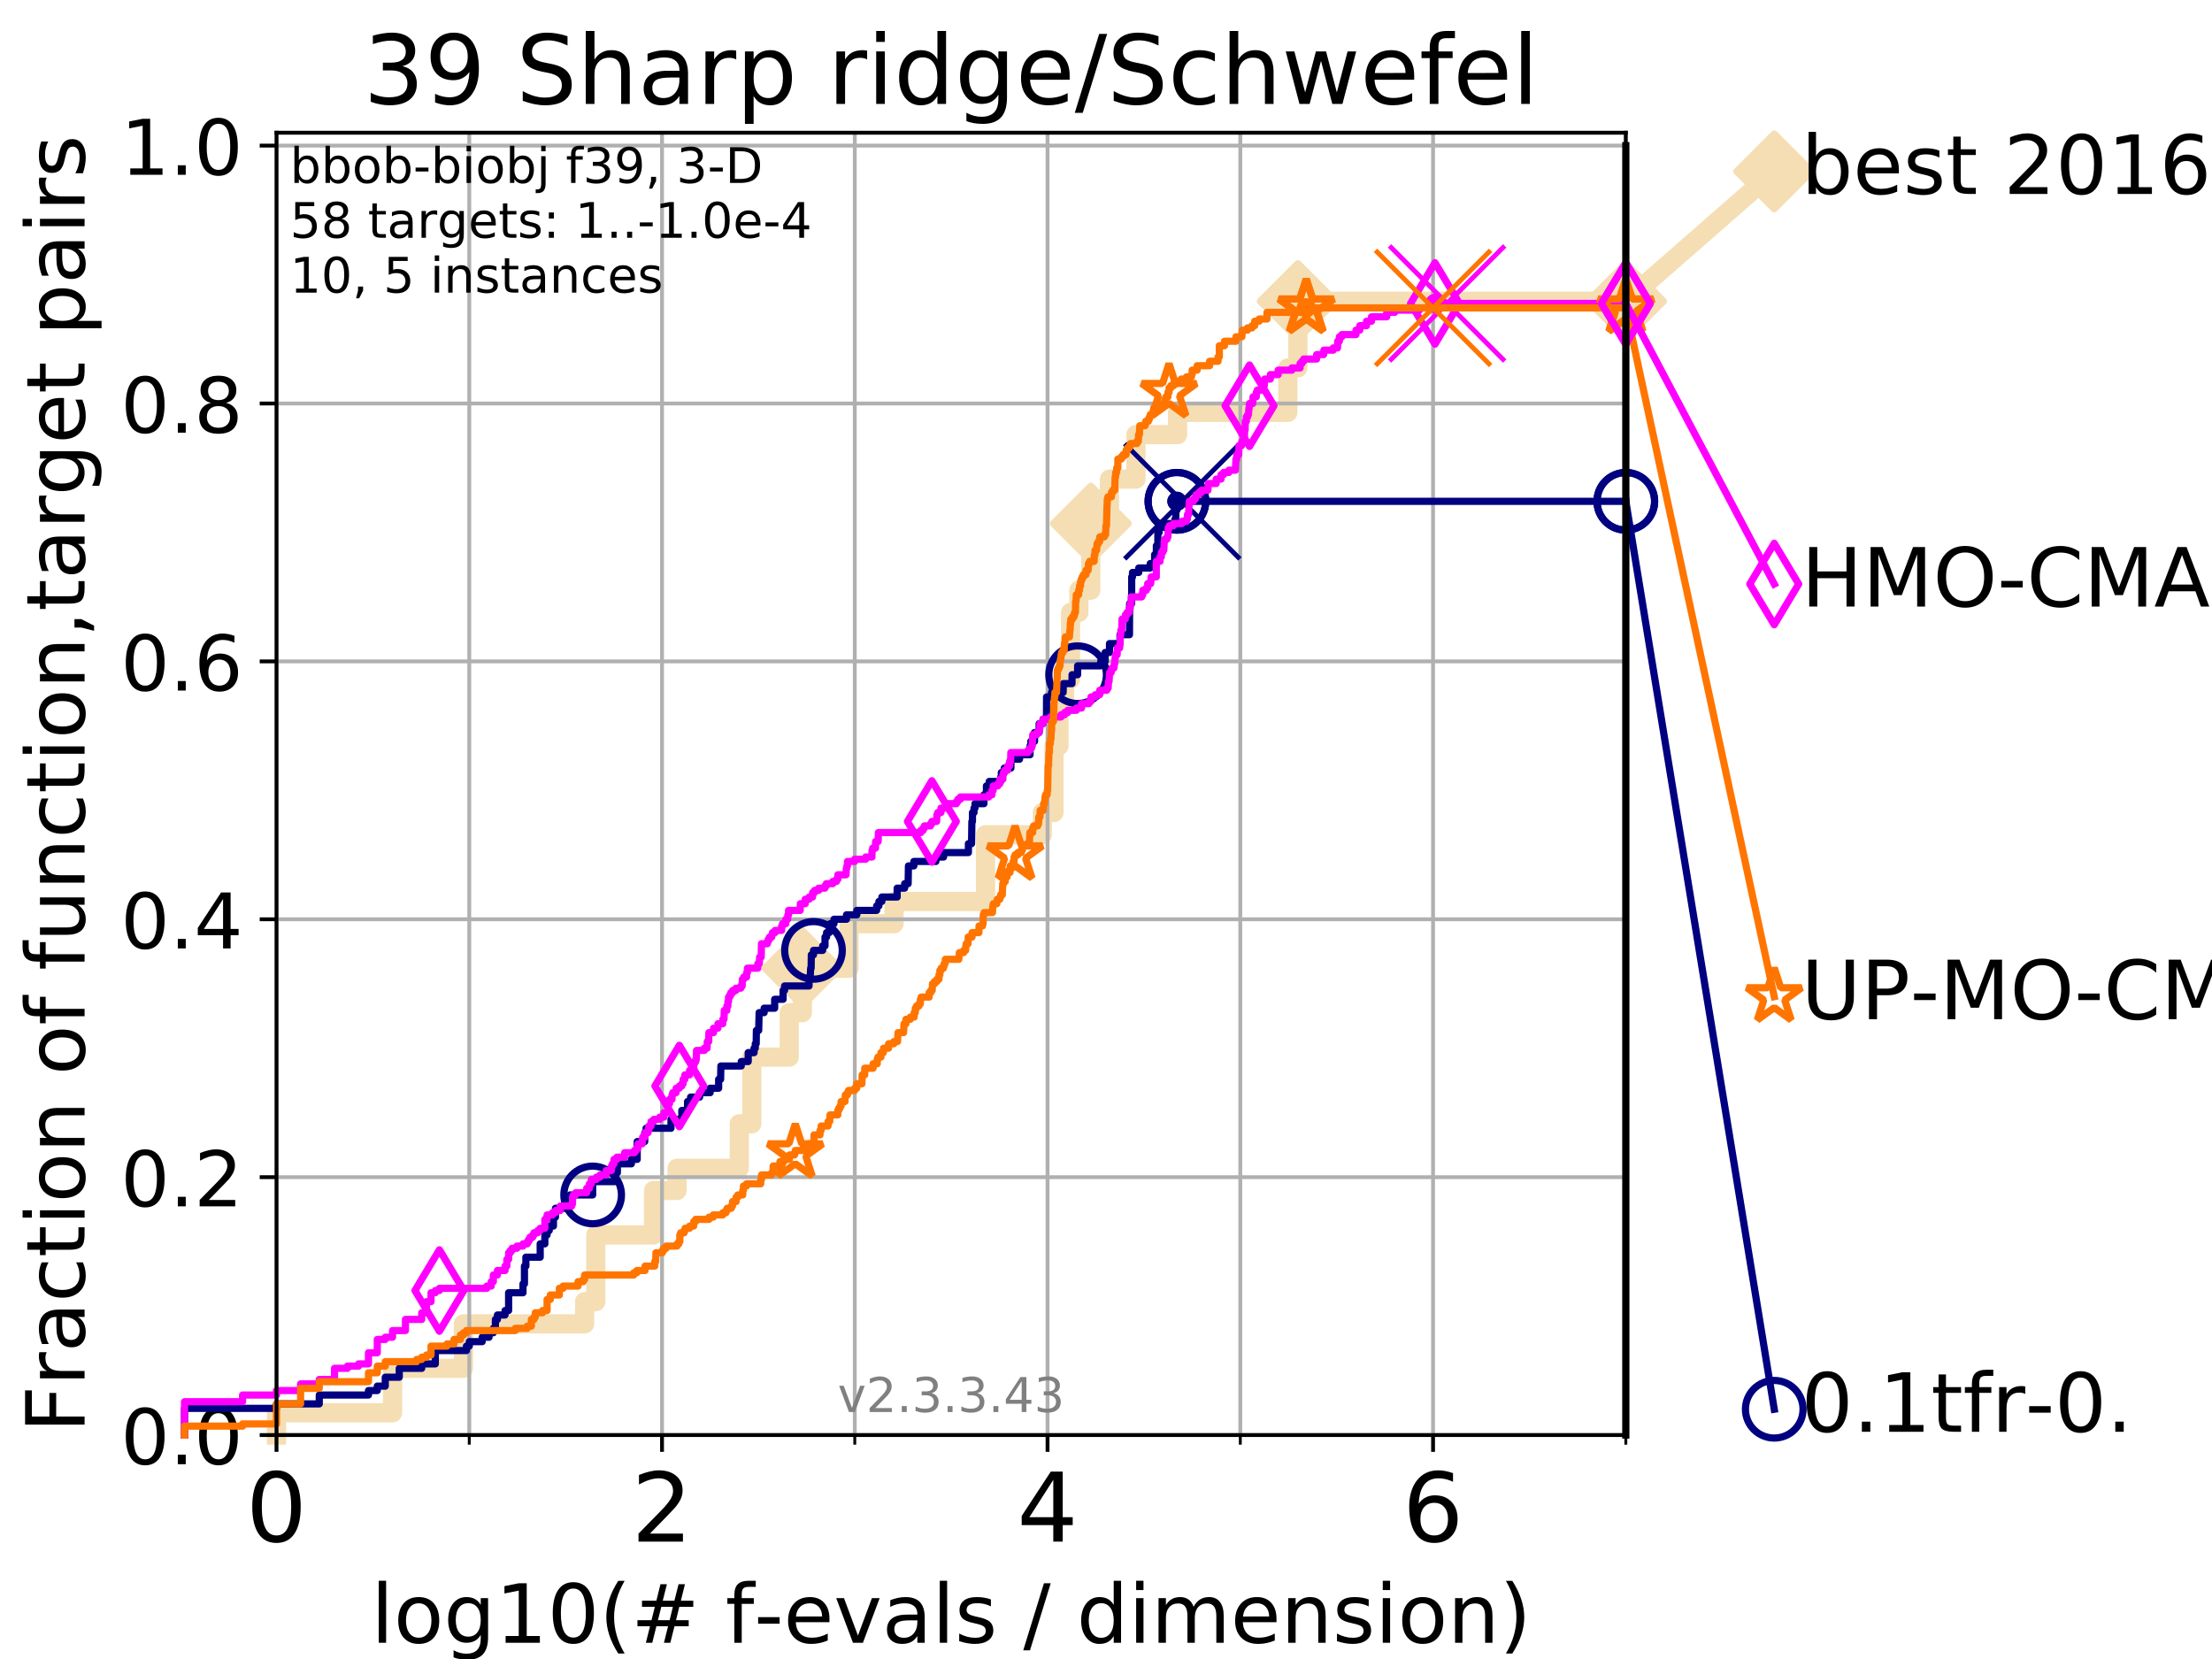 <?xml version="1.0" encoding="utf-8" standalone="no"?>
<!DOCTYPE svg PUBLIC "-//W3C//DTD SVG 1.1//EN"
  "http://www.w3.org/Graphics/SVG/1.1/DTD/svg11.dtd">
<!-- Created with matplotlib (https://matplotlib.org/) -->
<svg height="345.6pt" version="1.1" viewBox="0 0 460.8 345.6" width="460.8pt" xmlns="http://www.w3.org/2000/svg" xmlns:xlink="http://www.w3.org/1999/xlink">
 <defs>
  <style type="text/css">
*{stroke-linecap:butt;stroke-linejoin:round;}
  </style>
 </defs>
 <g id="figure_1">
  <g id="patch_1">
   <path d="M 0 345.6 
L 460.8 345.6 
L 460.8 0 
L 0 0 
z
" style="fill:#ffffff;"/>
  </g>
  <g id="axes_1">
   <g id="patch_2">
    <path d="M 57.6 298.944 
L 338.688 298.944 
L 338.688 27.648 
L 57.6 27.648 
z
" style="fill:#ffffff;"/>
   </g>
   <g id="line2d_1">
    <path d="M 57.6 298.944 
L 57.6 294.313 
L 81.776 294.313 
L 81.776 285.05 
L 96.552 285.05 
L 96.552 275.788 
L 121.785 275.788 
L 121.785 271.157 
L 124.114 271.157 
L 124.114 257.263 
L 136.138 257.263 
L 136.138 248.001 
L 141.042 248.001 
L 141.042 243.37 
L 154.006 243.37 
L 154.006 234.107 
L 156.618 234.107 
L 156.618 220.214 
L 164.41 220.214 
L 164.41 210.951 
L 167.147 210.951 
L 167.147 201.689 
L 176.869 201.689 
L 176.869 192.426 
L 186.252 192.426 
L 186.252 187.795 
L 205.308 187.795 
L 205.308 173.901 
L 217.135 173.901 
L 217.135 169.27 
L 219.57 169.27 
L 219.57 155.377 
L 220.603 155.377 
L 220.603 146.114 
L 221.761 146.114 
L 221.761 141.483 
L 223.019 141.483 
L 223.019 127.589 
L 224.753 127.589 
L 224.753 122.958 
L 227.235 122.958 
L 227.235 109.065 
L 231.123 109.065 
L 231.123 99.802 
L 236.641 99.802 
L 236.641 90.54 
L 245.302 90.54 
L 245.302 85.909 
L 268.279 85.909 
L 268.279 76.646 
L 270.372 76.646 
L 270.372 62.753 
L 338.688 62.753 
" style="fill:none;stroke:#f5deb3;stroke-linecap:square;stroke-width:4;"/>
   </g>
   <g id="line2d_2">
    <defs>
     <path d="M 0 7.778 
L 7.778 0 
L 0 -7.778 
L -7.778 0 
z
" id="m390b0843b1" style="stroke:#f5deb3;stroke-linejoin:miter;stroke-width:1.5;"/>
    </defs>
    <g>
     <use style="fill:#f5deb3;stroke:#f5deb3;stroke-linejoin:miter;stroke-width:1.5;" x="167.147" xlink:href="#m390b0843b1" y="201.689"/>
     <use style="fill:#f5deb3;stroke:#f5deb3;stroke-linejoin:miter;stroke-width:1.5;" x="227.235" xlink:href="#m390b0843b1" y="109.065"/>
     <use style="fill:#f5deb3;stroke:#f5deb3;stroke-linejoin:miter;stroke-width:1.5;" x="270.372" xlink:href="#m390b0843b1" y="62.753"/>
     <use style="fill:#f5deb3;stroke:#f5deb3;stroke-linejoin:miter;stroke-width:1.5;" x="270.372" xlink:href="#m390b0843b1" y="62.753"/>
     <use style="fill:#f5deb3;stroke:#f5deb3;stroke-linejoin:miter;stroke-width:1.5;" x="338.688" xlink:href="#m390b0843b1" y="62.753"/>
    </g>
   </g>
   <g id="line2d_3">
    <path style="fill:none;stroke:#f5deb3;stroke-linecap:square;stroke-width:4;"/>
    <g/>
   </g>
   <g id="line2d_4">
    <path d="M 338.688 62.753 
L 369.608 35.706 
" style="fill:none;stroke:#f5deb3;stroke-linecap:square;stroke-width:4;"/>
    <g>
     <use style="fill:#f5deb3;stroke:#f5deb3;stroke-linejoin:miter;stroke-width:1.5;" x="338.688" xlink:href="#m390b0843b1" y="62.753"/>
     <use style="fill:#f5deb3;stroke:#f5deb3;stroke-linejoin:miter;stroke-width:1.5;" x="369.608" xlink:href="#m390b0843b1" y="35.706"/>
    </g>
   </g>
   <g id="matplotlib.axis_1">
    <g id="xtick_1">
     <g id="line2d_5">
      <path clip-path="url(#p87746a21f3)" d="M 57.6 298.944 
L 57.6 27.648 
" style="fill:none;stroke:#b0b0b0;stroke-linecap:square;stroke-width:0.8;"/>
     </g>
     <g id="line2d_6">
      <defs>
       <path d="M 0 0 
L 0 3.5 
" id="me82defc427" style="stroke:#000000;stroke-width:0.8;"/>
      </defs>
      <g>
       <use style="stroke:#000000;stroke-width:0.8;" x="57.6" xlink:href="#me82defc427" y="298.944"/>
      </g>
     </g>
     <g id="text_1">
      <!-- 0 -->
      <defs>
       <path d="M 31.781 66.406 
Q 24.172 66.406 20.328 58.906 
Q 16.5 51.422 16.5 36.375 
Q 16.5 21.391 20.328 13.891 
Q 24.172 6.391 31.781 6.391 
Q 39.453 6.391 43.281 13.891 
Q 47.125 21.391 47.125 36.375 
Q 47.125 51.422 43.281 58.906 
Q 39.453 66.406 31.781 66.406 
z
M 31.781 74.219 
Q 44.047 74.219 50.516 64.516 
Q 56.984 54.828 56.984 36.375 
Q 56.984 17.969 50.516 8.266 
Q 44.047 -1.422 31.781 -1.422 
Q 19.531 -1.422 13.062 8.266 
Q 6.594 17.969 6.594 36.375 
Q 6.594 54.828 13.062 64.516 
Q 19.531 74.219 31.781 74.219 
z
" id="DejaVuSans-48"/>
      </defs>
      <g transform="translate(51.237 321.141)scale(0.2 -0.2)">
       <use xlink:href="#DejaVuSans-48"/>
      </g>
     </g>
    </g>
    <g id="xtick_2">
     <g id="line2d_7">
      <path clip-path="url(#p87746a21f3)" d="M 137.911 298.944 
L 137.911 27.648 
" style="fill:none;stroke:#b0b0b0;stroke-linecap:square;stroke-width:0.8;"/>
     </g>
     <g id="line2d_8">
      <g>
       <use style="stroke:#000000;stroke-width:0.8;" x="137.911" xlink:href="#me82defc427" y="298.944"/>
      </g>
     </g>
     <g id="text_2">
      <!-- 2 -->
      <defs>
       <path d="M 19.188 8.297 
L 53.609 8.297 
L 53.609 0 
L 7.328 0 
L 7.328 8.297 
Q 12.938 14.109 22.625 23.891 
Q 32.328 33.688 34.812 36.531 
Q 39.547 41.844 41.422 45.531 
Q 43.312 49.219 43.312 52.781 
Q 43.312 58.594 39.234 62.25 
Q 35.156 65.922 28.609 65.922 
Q 23.969 65.922 18.812 64.312 
Q 13.672 62.703 7.812 59.422 
L 7.812 69.391 
Q 13.766 71.781 18.938 73 
Q 24.125 74.219 28.422 74.219 
Q 39.75 74.219 46.484 68.547 
Q 53.219 62.891 53.219 53.422 
Q 53.219 48.922 51.531 44.891 
Q 49.859 40.875 45.406 35.406 
Q 44.188 33.984 37.641 27.219 
Q 31.109 20.453 19.188 8.297 
z
" id="DejaVuSans-50"/>
      </defs>
      <g transform="translate(131.548 321.141)scale(0.2 -0.2)">
       <use xlink:href="#DejaVuSans-50"/>
      </g>
     </g>
    </g>
    <g id="xtick_3">
     <g id="line2d_9">
      <path clip-path="url(#p87746a21f3)" d="M 218.222 298.944 
L 218.222 27.648 
" style="fill:none;stroke:#b0b0b0;stroke-linecap:square;stroke-width:0.8;"/>
     </g>
     <g id="line2d_10">
      <g>
       <use style="stroke:#000000;stroke-width:0.8;" x="218.222" xlink:href="#me82defc427" y="298.944"/>
      </g>
     </g>
     <g id="text_3">
      <!-- 4 -->
      <defs>
       <path d="M 37.797 64.312 
L 12.891 25.391 
L 37.797 25.391 
z
M 35.203 72.906 
L 47.609 72.906 
L 47.609 25.391 
L 58.016 25.391 
L 58.016 17.188 
L 47.609 17.188 
L 47.609 0 
L 37.797 0 
L 37.797 17.188 
L 4.891 17.188 
L 4.891 26.703 
z
" id="DejaVuSans-52"/>
      </defs>
      <g transform="translate(211.859 321.141)scale(0.2 -0.2)">
       <use xlink:href="#DejaVuSans-52"/>
      </g>
     </g>
    </g>
    <g id="xtick_4">
     <g id="line2d_11">
      <path clip-path="url(#p87746a21f3)" d="M 298.533 298.944 
L 298.533 27.648 
" style="fill:none;stroke:#b0b0b0;stroke-linecap:square;stroke-width:0.8;"/>
     </g>
     <g id="line2d_12">
      <g>
       <use style="stroke:#000000;stroke-width:0.8;" x="298.533" xlink:href="#me82defc427" y="298.944"/>
      </g>
     </g>
     <g id="text_4">
      <!-- 6 -->
      <defs>
       <path d="M 33.016 40.375 
Q 26.375 40.375 22.484 35.828 
Q 18.609 31.297 18.609 23.391 
Q 18.609 15.531 22.484 10.953 
Q 26.375 6.391 33.016 6.391 
Q 39.656 6.391 43.531 10.953 
Q 47.406 15.531 47.406 23.391 
Q 47.406 31.297 43.531 35.828 
Q 39.656 40.375 33.016 40.375 
z
M 52.594 71.297 
L 52.594 62.312 
Q 48.875 64.062 45.094 64.984 
Q 41.312 65.922 37.594 65.922 
Q 27.828 65.922 22.672 59.328 
Q 17.531 52.734 16.797 39.406 
Q 19.672 43.656 24.016 45.922 
Q 28.375 48.188 33.594 48.188 
Q 44.578 48.188 50.953 41.516 
Q 57.328 34.859 57.328 23.391 
Q 57.328 12.156 50.688 5.359 
Q 44.047 -1.422 33.016 -1.422 
Q 20.359 -1.422 13.672 8.266 
Q 6.984 17.969 6.984 36.375 
Q 6.984 53.656 15.188 63.938 
Q 23.391 74.219 37.203 74.219 
Q 40.922 74.219 44.703 73.484 
Q 48.484 72.75 52.594 71.297 
z
" id="DejaVuSans-54"/>
      </defs>
      <g transform="translate(292.17 321.141)scale(0.2 -0.2)">
       <use xlink:href="#DejaVuSans-54"/>
      </g>
     </g>
    </g>
    <g id="xtick_5">
     <g id="line2d_13">
      <path clip-path="url(#p87746a21f3)" d="M 97.755 298.944 
L 97.755 27.648 
" style="fill:none;stroke:#b0b0b0;stroke-linecap:square;stroke-width:0.8;"/>
     </g>
     <g id="line2d_14">
      <defs>
       <path d="M 0 0 
L 0 2 
" id="m6691719357" style="stroke:#000000;stroke-width:0.6;"/>
      </defs>
      <g>
       <use style="stroke:#000000;stroke-width:0.6;" x="97.755" xlink:href="#m6691719357" y="298.944"/>
      </g>
     </g>
    </g>
    <g id="xtick_6">
     <g id="line2d_15">
      <path clip-path="url(#p87746a21f3)" d="M 178.066 298.944 
L 178.066 27.648 
" style="fill:none;stroke:#b0b0b0;stroke-linecap:square;stroke-width:0.8;"/>
     </g>
     <g id="line2d_16">
      <g>
       <use style="stroke:#000000;stroke-width:0.6;" x="178.066" xlink:href="#m6691719357" y="298.944"/>
      </g>
     </g>
    </g>
    <g id="xtick_7">
     <g id="line2d_17">
      <path clip-path="url(#p87746a21f3)" d="M 258.377 298.944 
L 258.377 27.648 
" style="fill:none;stroke:#b0b0b0;stroke-linecap:square;stroke-width:0.8;"/>
     </g>
     <g id="line2d_18">
      <g>
       <use style="stroke:#000000;stroke-width:0.6;" x="258.377" xlink:href="#m6691719357" y="298.944"/>
      </g>
     </g>
    </g>
    <g id="xtick_8">
     <g id="line2d_19">
      <path clip-path="url(#p87746a21f3)" d="M 338.688 298.944 
L 338.688 27.648 
" style="fill:none;stroke:#b0b0b0;stroke-linecap:square;stroke-width:0.8;"/>
     </g>
     <g id="line2d_20">
      <g>
       <use style="stroke:#000000;stroke-width:0.6;" x="338.688" xlink:href="#m6691719357" y="298.944"/>
      </g>
     </g>
    </g>
    <g id="text_5">
     <!-- log10(# f-evals / dimension) -->
     <defs>
      <path d="M 9.422 75.984 
L 18.406 75.984 
L 18.406 0 
L 9.422 0 
z
" id="DejaVuSans-108"/>
      <path d="M 30.609 48.391 
Q 23.391 48.391 19.188 42.75 
Q 14.984 37.109 14.984 27.297 
Q 14.984 17.484 19.156 11.844 
Q 23.344 6.203 30.609 6.203 
Q 37.797 6.203 41.984 11.859 
Q 46.188 17.531 46.188 27.297 
Q 46.188 37.016 41.984 42.703 
Q 37.797 48.391 30.609 48.391 
z
M 30.609 56 
Q 42.328 56 49.016 48.375 
Q 55.719 40.766 55.719 27.297 
Q 55.719 13.875 49.016 6.219 
Q 42.328 -1.422 30.609 -1.422 
Q 18.844 -1.422 12.172 6.219 
Q 5.516 13.875 5.516 27.297 
Q 5.516 40.766 12.172 48.375 
Q 18.844 56 30.609 56 
z
" id="DejaVuSans-111"/>
      <path d="M 45.406 27.984 
Q 45.406 37.75 41.375 43.109 
Q 37.359 48.484 30.078 48.484 
Q 22.859 48.484 18.828 43.109 
Q 14.797 37.75 14.797 27.984 
Q 14.797 18.266 18.828 12.891 
Q 22.859 7.516 30.078 7.516 
Q 37.359 7.516 41.375 12.891 
Q 45.406 18.266 45.406 27.984 
z
M 54.391 6.781 
Q 54.391 -7.172 48.188 -13.984 
Q 42 -20.797 29.203 -20.797 
Q 24.469 -20.797 20.266 -20.094 
Q 16.062 -19.391 12.109 -17.922 
L 12.109 -9.188 
Q 16.062 -11.328 19.922 -12.344 
Q 23.781 -13.375 27.781 -13.375 
Q 36.625 -13.375 41.016 -8.766 
Q 45.406 -4.156 45.406 5.172 
L 45.406 9.625 
Q 42.625 4.781 38.281 2.391 
Q 33.938 0 27.875 0 
Q 17.828 0 11.672 7.656 
Q 5.516 15.328 5.516 27.984 
Q 5.516 40.672 11.672 48.328 
Q 17.828 56 27.875 56 
Q 33.938 56 38.281 53.609 
Q 42.625 51.219 45.406 46.391 
L 45.406 54.688 
L 54.391 54.688 
z
" id="DejaVuSans-103"/>
      <path d="M 12.406 8.297 
L 28.516 8.297 
L 28.516 63.922 
L 10.984 60.406 
L 10.984 69.391 
L 28.422 72.906 
L 38.281 72.906 
L 38.281 8.297 
L 54.391 8.297 
L 54.391 0 
L 12.406 0 
z
" id="DejaVuSans-49"/>
      <path d="M 31 75.875 
Q 24.469 64.656 21.281 53.656 
Q 18.109 42.672 18.109 31.391 
Q 18.109 20.125 21.312 9.062 
Q 24.516 -2 31 -13.188 
L 23.188 -13.188 
Q 15.875 -1.703 12.234 9.375 
Q 8.594 20.453 8.594 31.391 
Q 8.594 42.281 12.203 53.312 
Q 15.828 64.359 23.188 75.875 
z
" id="DejaVuSans-40"/>
      <path d="M 51.125 44 
L 36.922 44 
L 32.812 27.688 
L 47.125 27.688 
z
M 43.797 71.781 
L 38.719 51.516 
L 52.984 51.516 
L 58.109 71.781 
L 65.922 71.781 
L 60.891 51.516 
L 76.125 51.516 
L 76.125 44 
L 58.984 44 
L 54.984 27.688 
L 70.516 27.688 
L 70.516 20.219 
L 53.078 20.219 
L 48 0 
L 40.188 0 
L 45.219 20.219 
L 30.906 20.219 
L 25.875 0 
L 18.016 0 
L 23.094 20.219 
L 7.719 20.219 
L 7.719 27.688 
L 24.906 27.688 
L 29 44 
L 13.281 44 
L 13.281 51.516 
L 30.906 51.516 
L 35.891 71.781 
z
" id="DejaVuSans-35"/>
      <path id="DejaVuSans-32"/>
      <path d="M 37.109 75.984 
L 37.109 68.5 
L 28.516 68.5 
Q 23.688 68.5 21.797 66.547 
Q 19.922 64.594 19.922 59.516 
L 19.922 54.688 
L 34.719 54.688 
L 34.719 47.703 
L 19.922 47.703 
L 19.922 0 
L 10.891 0 
L 10.891 47.703 
L 2.297 47.703 
L 2.297 54.688 
L 10.891 54.688 
L 10.891 58.5 
Q 10.891 67.625 15.141 71.797 
Q 19.391 75.984 28.609 75.984 
z
" id="DejaVuSans-102"/>
      <path d="M 4.891 31.391 
L 31.203 31.391 
L 31.203 23.391 
L 4.891 23.391 
z
" id="DejaVuSans-45"/>
      <path d="M 56.203 29.594 
L 56.203 25.203 
L 14.891 25.203 
Q 15.484 15.922 20.484 11.062 
Q 25.484 6.203 34.422 6.203 
Q 39.594 6.203 44.453 7.469 
Q 49.312 8.734 54.109 11.281 
L 54.109 2.781 
Q 49.266 0.734 44.188 -0.344 
Q 39.109 -1.422 33.891 -1.422 
Q 20.797 -1.422 13.156 6.188 
Q 5.516 13.812 5.516 26.812 
Q 5.516 40.234 12.766 48.109 
Q 20.016 56 32.328 56 
Q 43.359 56 49.781 48.891 
Q 56.203 41.797 56.203 29.594 
z
M 47.219 32.234 
Q 47.125 39.594 43.094 43.984 
Q 39.062 48.391 32.422 48.391 
Q 24.906 48.391 20.391 44.141 
Q 15.875 39.891 15.188 32.172 
z
" id="DejaVuSans-101"/>
      <path d="M 2.984 54.688 
L 12.5 54.688 
L 29.594 8.797 
L 46.688 54.688 
L 56.203 54.688 
L 35.688 0 
L 23.484 0 
z
" id="DejaVuSans-118"/>
      <path d="M 34.281 27.484 
Q 23.391 27.484 19.188 25 
Q 14.984 22.516 14.984 16.5 
Q 14.984 11.719 18.141 8.906 
Q 21.297 6.109 26.703 6.109 
Q 34.188 6.109 38.703 11.406 
Q 43.219 16.703 43.219 25.484 
L 43.219 27.484 
z
M 52.203 31.203 
L 52.203 0 
L 43.219 0 
L 43.219 8.297 
Q 40.141 3.328 35.547 0.953 
Q 30.953 -1.422 24.312 -1.422 
Q 15.922 -1.422 10.953 3.297 
Q 6 8.016 6 15.922 
Q 6 25.141 12.172 29.828 
Q 18.359 34.516 30.609 34.516 
L 43.219 34.516 
L 43.219 35.406 
Q 43.219 41.609 39.141 45 
Q 35.062 48.391 27.688 48.391 
Q 23 48.391 18.547 47.266 
Q 14.109 46.141 10.016 43.891 
L 10.016 52.203 
Q 14.938 54.109 19.578 55.047 
Q 24.219 56 28.609 56 
Q 40.484 56 46.344 49.844 
Q 52.203 43.703 52.203 31.203 
z
" id="DejaVuSans-97"/>
      <path d="M 44.281 53.078 
L 44.281 44.578 
Q 40.484 46.531 36.375 47.5 
Q 32.281 48.484 27.875 48.484 
Q 21.188 48.484 17.844 46.438 
Q 14.5 44.391 14.5 40.281 
Q 14.5 37.156 16.891 35.375 
Q 19.281 33.594 26.516 31.984 
L 29.594 31.297 
Q 39.156 29.25 43.188 25.516 
Q 47.219 21.781 47.219 15.094 
Q 47.219 7.469 41.188 3.016 
Q 35.156 -1.422 24.609 -1.422 
Q 20.219 -1.422 15.453 -0.562 
Q 10.688 0.297 5.422 2 
L 5.422 11.281 
Q 10.406 8.688 15.234 7.391 
Q 20.062 6.109 24.812 6.109 
Q 31.156 6.109 34.562 8.281 
Q 37.984 10.453 37.984 14.406 
Q 37.984 18.062 35.516 20.016 
Q 33.062 21.969 24.703 23.781 
L 21.578 24.516 
Q 13.234 26.266 9.516 29.906 
Q 5.812 33.547 5.812 39.891 
Q 5.812 47.609 11.281 51.797 
Q 16.75 56 26.812 56 
Q 31.781 56 36.172 55.266 
Q 40.578 54.547 44.281 53.078 
z
" id="DejaVuSans-115"/>
      <path d="M 25.391 72.906 
L 33.688 72.906 
L 8.297 -9.281 
L 0 -9.281 
z
" id="DejaVuSans-47"/>
      <path d="M 45.406 46.391 
L 45.406 75.984 
L 54.391 75.984 
L 54.391 0 
L 45.406 0 
L 45.406 8.203 
Q 42.578 3.328 38.25 0.953 
Q 33.938 -1.422 27.875 -1.422 
Q 17.969 -1.422 11.734 6.484 
Q 5.516 14.406 5.516 27.297 
Q 5.516 40.188 11.734 48.094 
Q 17.969 56 27.875 56 
Q 33.938 56 38.25 53.625 
Q 42.578 51.266 45.406 46.391 
z
M 14.797 27.297 
Q 14.797 17.391 18.875 11.75 
Q 22.953 6.109 30.078 6.109 
Q 37.203 6.109 41.297 11.75 
Q 45.406 17.391 45.406 27.297 
Q 45.406 37.203 41.297 42.844 
Q 37.203 48.484 30.078 48.484 
Q 22.953 48.484 18.875 42.844 
Q 14.797 37.203 14.797 27.297 
z
" id="DejaVuSans-100"/>
      <path d="M 9.422 54.688 
L 18.406 54.688 
L 18.406 0 
L 9.422 0 
z
M 9.422 75.984 
L 18.406 75.984 
L 18.406 64.594 
L 9.422 64.594 
z
" id="DejaVuSans-105"/>
      <path d="M 52 44.188 
Q 55.375 50.25 60.062 53.125 
Q 64.75 56 71.094 56 
Q 79.641 56 84.281 50.016 
Q 88.922 44.047 88.922 33.016 
L 88.922 0 
L 79.891 0 
L 79.891 32.719 
Q 79.891 40.578 77.094 44.375 
Q 74.312 48.188 68.609 48.188 
Q 61.625 48.188 57.562 43.547 
Q 53.516 38.922 53.516 30.906 
L 53.516 0 
L 44.484 0 
L 44.484 32.719 
Q 44.484 40.625 41.703 44.406 
Q 38.922 48.188 33.109 48.188 
Q 26.219 48.188 22.156 43.531 
Q 18.109 38.875 18.109 30.906 
L 18.109 0 
L 9.078 0 
L 9.078 54.688 
L 18.109 54.688 
L 18.109 46.188 
Q 21.188 51.219 25.484 53.609 
Q 29.781 56 35.688 56 
Q 41.656 56 45.828 52.969 
Q 50 49.953 52 44.188 
z
" id="DejaVuSans-109"/>
      <path d="M 54.891 33.016 
L 54.891 0 
L 45.906 0 
L 45.906 32.719 
Q 45.906 40.484 42.875 44.328 
Q 39.844 48.188 33.797 48.188 
Q 26.516 48.188 22.312 43.547 
Q 18.109 38.922 18.109 30.906 
L 18.109 0 
L 9.078 0 
L 9.078 54.688 
L 18.109 54.688 
L 18.109 46.188 
Q 21.344 51.125 25.703 53.562 
Q 30.078 56 35.797 56 
Q 45.219 56 50.047 50.172 
Q 54.891 44.344 54.891 33.016 
z
" id="DejaVuSans-110"/>
      <path d="M 8.016 75.875 
L 15.828 75.875 
Q 23.141 64.359 26.781 53.312 
Q 30.422 42.281 30.422 31.391 
Q 30.422 20.453 26.781 9.375 
Q 23.141 -1.703 15.828 -13.188 
L 8.016 -13.188 
Q 14.5 -2 17.703 9.062 
Q 20.906 20.125 20.906 31.391 
Q 20.906 42.672 17.703 53.656 
Q 14.5 64.656 8.016 75.875 
z
" id="DejaVuSans-41"/>
     </defs>
     <g transform="translate(77.303 342.218)scale(0.17 -0.17)">
      <use xlink:href="#DejaVuSans-108"/>
      <use x="27.783" xlink:href="#DejaVuSans-111"/>
      <use x="88.965" xlink:href="#DejaVuSans-103"/>
      <use x="152.441" xlink:href="#DejaVuSans-49"/>
      <use x="216.064" xlink:href="#DejaVuSans-48"/>
      <use x="279.688" xlink:href="#DejaVuSans-40"/>
      <use x="318.701" xlink:href="#DejaVuSans-35"/>
      <use x="402.49" xlink:href="#DejaVuSans-32"/>
      <use x="434.277" xlink:href="#DejaVuSans-102"/>
      <use x="469.404" xlink:href="#DejaVuSans-45"/>
      <use x="505.488" xlink:href="#DejaVuSans-101"/>
      <use x="567.012" xlink:href="#DejaVuSans-118"/>
      <use x="626.191" xlink:href="#DejaVuSans-97"/>
      <use x="687.471" xlink:href="#DejaVuSans-108"/>
      <use x="715.254" xlink:href="#DejaVuSans-115"/>
      <use x="767.354" xlink:href="#DejaVuSans-32"/>
      <use x="799.141" xlink:href="#DejaVuSans-47"/>
      <use x="832.832" xlink:href="#DejaVuSans-32"/>
      <use x="864.619" xlink:href="#DejaVuSans-100"/>
      <use x="928.096" xlink:href="#DejaVuSans-105"/>
      <use x="955.879" xlink:href="#DejaVuSans-109"/>
      <use x="1053.291" xlink:href="#DejaVuSans-101"/>
      <use x="1114.814" xlink:href="#DejaVuSans-110"/>
      <use x="1178.193" xlink:href="#DejaVuSans-115"/>
      <use x="1230.293" xlink:href="#DejaVuSans-105"/>
      <use x="1258.076" xlink:href="#DejaVuSans-111"/>
      <use x="1319.258" xlink:href="#DejaVuSans-110"/>
      <use x="1382.637" xlink:href="#DejaVuSans-41"/>
     </g>
    </g>
   </g>
   <g id="matplotlib.axis_2">
    <g id="ytick_1">
     <g id="line2d_21">
      <path clip-path="url(#p87746a21f3)" d="M 57.6 298.944 
L 338.688 298.944 
" style="fill:none;stroke:#b0b0b0;stroke-linecap:square;stroke-width:0.8;"/>
     </g>
     <g id="line2d_22">
      <defs>
       <path d="M 0 0 
L -3.5 0 
" id="m1850db7afb" style="stroke:#000000;stroke-width:0.8;"/>
      </defs>
      <g>
       <use style="stroke:#000000;stroke-width:0.8;" x="57.6" xlink:href="#m1850db7afb" y="298.944"/>
      </g>
     </g>
     <g id="text_6">
      <!-- 0.0 -->
      <defs>
       <path d="M 10.688 12.406 
L 21 12.406 
L 21 0 
L 10.688 0 
z
" id="DejaVuSans-46"/>
      </defs>
      <g transform="translate(25.155 305.023)scale(0.16 -0.16)">
       <use xlink:href="#DejaVuSans-48"/>
       <use x="63.623" xlink:href="#DejaVuSans-46"/>
       <use x="95.41" xlink:href="#DejaVuSans-48"/>
      </g>
     </g>
    </g>
    <g id="ytick_2">
     <g id="line2d_23">
      <path clip-path="url(#p87746a21f3)" d="M 57.6 245.222 
L 338.688 245.222 
" style="fill:none;stroke:#b0b0b0;stroke-linecap:square;stroke-width:0.8;"/>
     </g>
     <g id="line2d_24">
      <g>
       <use style="stroke:#000000;stroke-width:0.8;" x="57.6" xlink:href="#m1850db7afb" y="245.222"/>
      </g>
     </g>
     <g id="text_7">
      <!-- 0.2 -->
      <g transform="translate(25.155 251.301)scale(0.16 -0.16)">
       <use xlink:href="#DejaVuSans-48"/>
       <use x="63.623" xlink:href="#DejaVuSans-46"/>
       <use x="95.41" xlink:href="#DejaVuSans-50"/>
      </g>
     </g>
    </g>
    <g id="ytick_3">
     <g id="line2d_25">
      <path clip-path="url(#p87746a21f3)" d="M 57.6 191.5 
L 338.688 191.5 
" style="fill:none;stroke:#b0b0b0;stroke-linecap:square;stroke-width:0.8;"/>
     </g>
     <g id="line2d_26">
      <g>
       <use style="stroke:#000000;stroke-width:0.8;" x="57.6" xlink:href="#m1850db7afb" y="191.5"/>
      </g>
     </g>
     <g id="text_8">
      <!-- 0.4 -->
      <g transform="translate(25.155 197.579)scale(0.16 -0.16)">
       <use xlink:href="#DejaVuSans-48"/>
       <use x="63.623" xlink:href="#DejaVuSans-46"/>
       <use x="95.41" xlink:href="#DejaVuSans-52"/>
      </g>
     </g>
    </g>
    <g id="ytick_4">
     <g id="line2d_27">
      <path clip-path="url(#p87746a21f3)" d="M 57.6 137.778 
L 338.688 137.778 
" style="fill:none;stroke:#b0b0b0;stroke-linecap:square;stroke-width:0.8;"/>
     </g>
     <g id="line2d_28">
      <g>
       <use style="stroke:#000000;stroke-width:0.8;" x="57.6" xlink:href="#m1850db7afb" y="137.778"/>
      </g>
     </g>
     <g id="text_9">
      <!-- 0.6 -->
      <g transform="translate(25.155 143.857)scale(0.16 -0.16)">
       <use xlink:href="#DejaVuSans-48"/>
       <use x="63.623" xlink:href="#DejaVuSans-46"/>
       <use x="95.41" xlink:href="#DejaVuSans-54"/>
      </g>
     </g>
    </g>
    <g id="ytick_5">
     <g id="line2d_29">
      <path clip-path="url(#p87746a21f3)" d="M 57.6 84.056 
L 338.688 84.056 
" style="fill:none;stroke:#b0b0b0;stroke-linecap:square;stroke-width:0.8;"/>
     </g>
     <g id="line2d_30">
      <g>
       <use style="stroke:#000000;stroke-width:0.8;" x="57.6" xlink:href="#m1850db7afb" y="84.056"/>
      </g>
     </g>
     <g id="text_10">
      <!-- 0.8 -->
      <defs>
       <path d="M 31.781 34.625 
Q 24.75 34.625 20.719 30.859 
Q 16.703 27.094 16.703 20.516 
Q 16.703 13.922 20.719 10.156 
Q 24.75 6.391 31.781 6.391 
Q 38.812 6.391 42.859 10.172 
Q 46.922 13.969 46.922 20.516 
Q 46.922 27.094 42.891 30.859 
Q 38.875 34.625 31.781 34.625 
z
M 21.922 38.812 
Q 15.578 40.375 12.031 44.719 
Q 8.5 49.078 8.5 55.328 
Q 8.5 64.062 14.719 69.141 
Q 20.953 74.219 31.781 74.219 
Q 42.672 74.219 48.875 69.141 
Q 55.078 64.062 55.078 55.328 
Q 55.078 49.078 51.531 44.719 
Q 48 40.375 41.703 38.812 
Q 48.828 37.156 52.797 32.312 
Q 56.781 27.484 56.781 20.516 
Q 56.781 9.906 50.312 4.234 
Q 43.844 -1.422 31.781 -1.422 
Q 19.734 -1.422 13.25 4.234 
Q 6.781 9.906 6.781 20.516 
Q 6.781 27.484 10.781 32.312 
Q 14.797 37.156 21.922 38.812 
z
M 18.312 54.391 
Q 18.312 48.734 21.844 45.562 
Q 25.391 42.391 31.781 42.391 
Q 38.141 42.391 41.719 45.562 
Q 45.312 48.734 45.312 54.391 
Q 45.312 60.062 41.719 63.234 
Q 38.141 66.406 31.781 66.406 
Q 25.391 66.406 21.844 63.234 
Q 18.312 60.062 18.312 54.391 
z
" id="DejaVuSans-56"/>
      </defs>
      <g transform="translate(25.155 90.135)scale(0.16 -0.16)">
       <use xlink:href="#DejaVuSans-48"/>
       <use x="63.623" xlink:href="#DejaVuSans-46"/>
       <use x="95.41" xlink:href="#DejaVuSans-56"/>
      </g>
     </g>
    </g>
    <g id="ytick_6">
     <g id="line2d_31">
      <path clip-path="url(#p87746a21f3)" d="M 57.6 30.334 
L 338.688 30.334 
" style="fill:none;stroke:#b0b0b0;stroke-linecap:square;stroke-width:0.8;"/>
     </g>
     <g id="line2d_32">
      <g>
       <use style="stroke:#000000;stroke-width:0.8;" x="57.6" xlink:href="#m1850db7afb" y="30.334"/>
      </g>
     </g>
     <g id="text_11">
      <!-- 1.0 -->
      <g transform="translate(25.155 36.413)scale(0.16 -0.16)">
       <use xlink:href="#DejaVuSans-49"/>
       <use x="63.623" xlink:href="#DejaVuSans-46"/>
       <use x="95.41" xlink:href="#DejaVuSans-48"/>
      </g>
     </g>
    </g>
    <g id="text_12">
     <!-- Fraction of function,target pairs -->
     <defs>
      <path d="M 9.812 72.906 
L 51.703 72.906 
L 51.703 64.594 
L 19.672 64.594 
L 19.672 43.109 
L 48.578 43.109 
L 48.578 34.812 
L 19.672 34.812 
L 19.672 0 
L 9.812 0 
z
" id="DejaVuSans-70"/>
      <path d="M 41.109 46.297 
Q 39.594 47.172 37.812 47.578 
Q 36.031 48 33.891 48 
Q 26.266 48 22.188 43.047 
Q 18.109 38.094 18.109 28.812 
L 18.109 0 
L 9.078 0 
L 9.078 54.688 
L 18.109 54.688 
L 18.109 46.188 
Q 20.953 51.172 25.484 53.578 
Q 30.031 56 36.531 56 
Q 37.453 56 38.578 55.875 
Q 39.703 55.766 41.062 55.516 
z
" id="DejaVuSans-114"/>
      <path d="M 48.781 52.594 
L 48.781 44.188 
Q 44.969 46.297 41.141 47.344 
Q 37.312 48.391 33.406 48.391 
Q 24.656 48.391 19.812 42.844 
Q 14.984 37.312 14.984 27.297 
Q 14.984 17.281 19.812 11.734 
Q 24.656 6.203 33.406 6.203 
Q 37.312 6.203 41.141 7.25 
Q 44.969 8.297 48.781 10.406 
L 48.781 2.094 
Q 45.016 0.344 40.984 -0.531 
Q 36.969 -1.422 32.422 -1.422 
Q 20.062 -1.422 12.781 6.344 
Q 5.516 14.109 5.516 27.297 
Q 5.516 40.672 12.859 48.328 
Q 20.219 56 33.016 56 
Q 37.156 56 41.109 55.141 
Q 45.062 54.297 48.781 52.594 
z
" id="DejaVuSans-99"/>
      <path d="M 18.312 70.219 
L 18.312 54.688 
L 36.812 54.688 
L 36.812 47.703 
L 18.312 47.703 
L 18.312 18.016 
Q 18.312 11.328 20.141 9.422 
Q 21.969 7.516 27.594 7.516 
L 36.812 7.516 
L 36.812 0 
L 27.594 0 
Q 17.188 0 13.234 3.875 
Q 9.281 7.766 9.281 18.016 
L 9.281 47.703 
L 2.688 47.703 
L 2.688 54.688 
L 9.281 54.688 
L 9.281 70.219 
z
" id="DejaVuSans-116"/>
      <path d="M 8.5 21.578 
L 8.5 54.688 
L 17.484 54.688 
L 17.484 21.922 
Q 17.484 14.156 20.5 10.266 
Q 23.531 6.391 29.594 6.391 
Q 36.859 6.391 41.078 11.031 
Q 45.312 15.672 45.312 23.688 
L 45.312 54.688 
L 54.297 54.688 
L 54.297 0 
L 45.312 0 
L 45.312 8.406 
Q 42.047 3.422 37.719 1 
Q 33.406 -1.422 27.688 -1.422 
Q 18.266 -1.422 13.375 4.438 
Q 8.5 10.297 8.5 21.578 
z
M 31.109 56 
z
" id="DejaVuSans-117"/>
      <path d="M 11.719 12.406 
L 22.016 12.406 
L 22.016 4 
L 14.016 -11.625 
L 7.719 -11.625 
L 11.719 4 
z
" id="DejaVuSans-44"/>
      <path d="M 18.109 8.203 
L 18.109 -20.797 
L 9.078 -20.797 
L 9.078 54.688 
L 18.109 54.688 
L 18.109 46.391 
Q 20.953 51.266 25.266 53.625 
Q 29.594 56 35.594 56 
Q 45.562 56 51.781 48.094 
Q 58.016 40.188 58.016 27.297 
Q 58.016 14.406 51.781 6.484 
Q 45.562 -1.422 35.594 -1.422 
Q 29.594 -1.422 25.266 0.953 
Q 20.953 3.328 18.109 8.203 
z
M 48.688 27.297 
Q 48.688 37.203 44.609 42.844 
Q 40.531 48.484 33.406 48.484 
Q 26.266 48.484 22.188 42.844 
Q 18.109 37.203 18.109 27.297 
Q 18.109 17.391 22.188 11.75 
Q 26.266 6.109 33.406 6.109 
Q 40.531 6.109 44.609 11.75 
Q 48.688 17.391 48.688 27.297 
z
" id="DejaVuSans-112"/>
     </defs>
     <g transform="translate(17.62 298.435)rotate(-90)scale(0.17 -0.17)">
      <use xlink:href="#DejaVuSans-70"/>
      <use x="57.41" xlink:href="#DejaVuSans-114"/>
      <use x="98.523" xlink:href="#DejaVuSans-97"/>
      <use x="159.803" xlink:href="#DejaVuSans-99"/>
      <use x="214.783" xlink:href="#DejaVuSans-116"/>
      <use x="253.992" xlink:href="#DejaVuSans-105"/>
      <use x="281.775" xlink:href="#DejaVuSans-111"/>
      <use x="342.957" xlink:href="#DejaVuSans-110"/>
      <use x="406.336" xlink:href="#DejaVuSans-32"/>
      <use x="438.123" xlink:href="#DejaVuSans-111"/>
      <use x="499.305" xlink:href="#DejaVuSans-102"/>
      <use x="534.51" xlink:href="#DejaVuSans-32"/>
      <use x="566.297" xlink:href="#DejaVuSans-102"/>
      <use x="601.502" xlink:href="#DejaVuSans-117"/>
      <use x="664.881" xlink:href="#DejaVuSans-110"/>
      <use x="728.26" xlink:href="#DejaVuSans-99"/>
      <use x="783.24" xlink:href="#DejaVuSans-116"/>
      <use x="822.449" xlink:href="#DejaVuSans-105"/>
      <use x="850.232" xlink:href="#DejaVuSans-111"/>
      <use x="911.414" xlink:href="#DejaVuSans-110"/>
      <use x="974.793" xlink:href="#DejaVuSans-44"/>
      <use x="1006.58" xlink:href="#DejaVuSans-116"/>
      <use x="1045.789" xlink:href="#DejaVuSans-97"/>
      <use x="1107.068" xlink:href="#DejaVuSans-114"/>
      <use x="1148.166" xlink:href="#DejaVuSans-103"/>
      <use x="1211.643" xlink:href="#DejaVuSans-101"/>
      <use x="1273.166" xlink:href="#DejaVuSans-116"/>
      <use x="1312.375" xlink:href="#DejaVuSans-32"/>
      <use x="1344.162" xlink:href="#DejaVuSans-112"/>
      <use x="1407.639" xlink:href="#DejaVuSans-97"/>
      <use x="1468.918" xlink:href="#DejaVuSans-105"/>
      <use x="1496.701" xlink:href="#DejaVuSans-114"/>
      <use x="1537.814" xlink:href="#DejaVuSans-115"/>
     </g>
    </g>
   </g>
   <g id="line2d_33">
    <defs>
     <path d="M 0 1.5 
C 0.398 1.5 0.779 1.342 1.061 1.061 
C 1.342 0.779 1.5 0.398 1.5 0 
C 1.5 -0.398 1.342 -0.779 1.061 -1.061 
C 0.779 -1.342 0.398 -1.5 0 -1.5 
C -0.398 -1.5 -0.779 -1.342 -1.061 -1.061 
C -1.342 -0.779 -1.5 -0.398 -1.5 0 
C -1.5 0.398 -1.342 0.779 -1.061 1.061 
C -0.779 1.342 -0.398 1.5 0 1.5 
z
" id="m498b7571c6" style="stroke:#f5deb3;"/>
    </defs>
    <g>
     <use style="fill:#f5deb3;stroke:#f5deb3;" x="270.372" xlink:href="#m498b7571c6" y="62.753"/>
     <use style="fill:#f5deb3;stroke:#f5deb3;" x="270.372" xlink:href="#m498b7571c6" y="62.753"/>
    </g>
   </g>
   <g id="line2d_34">
    <defs>
     <path d="M 0 1.5 
C 0.398 1.5 0.779 1.342 1.061 1.061 
C 1.342 0.779 1.5 0.398 1.5 0 
C 1.5 -0.398 1.342 -0.779 1.061 -1.061 
C 0.779 -1.342 0.398 -1.5 0 -1.5 
C -0.398 -1.5 -0.779 -1.342 -1.061 -1.061 
C -1.342 -0.779 -1.5 -0.398 -1.5 0 
C -1.5 0.398 -1.342 0.779 -1.061 1.061 
C -0.779 1.342 -0.398 1.5 0 1.5 
z
" id="m4fd3d93802" style="stroke:#000080;"/>
    </defs>
    <g>
     <use style="fill:#000080;stroke:#000080;" x="245.173" xlink:href="#m4fd3d93802" y="104.433"/>
     <use style="fill:#000080;stroke:#000080;" x="245.173" xlink:href="#m4fd3d93802" y="104.433"/>
    </g>
   </g>
   <g id="line2d_35">
    <path d="M 38.441 298.944 
L 38.441 293.387 
L 57.6 293.387 
L 57.6 292.46 
L 66.508 292.46 
L 66.508 290.608 
L 76.759 290.608 
L 76.759 289.682 
L 78.596 289.682 
L 78.596 288.755 
L 80.259 288.755 
L 80.259 286.903 
L 83.172 286.903 
L 83.172 285.05 
L 87.85 285.05 
L 87.85 284.124 
L 90.684 284.124 
L 90.684 281.345 
L 97.164 281.345 
L 97.164 280.419 
L 97.755 280.419 
L 97.755 279.493 
L 100.444 279.493 
L 100.444 278.567 
L 101.878 278.567 
L 101.878 277.64 
L 102.772 277.64 
L 102.772 276.714 
L 103.203 276.714 
L 103.203 274.862 
L 103.623 274.862 
L 103.623 273.935 
L 105.21 273.935 
L 105.21 273.009 
L 105.952 273.009 
L 105.952 269.304 
L 108.949 269.304 
L 108.949 267.452 
L 109.252 267.452 
L 109.252 263.747 
L 109.55 263.747 
L 109.55 261.894 
L 112.532 261.894 
L 112.532 259.116 
L 113.501 259.116 
L 113.501 257.263 
L 113.966 257.263 
L 113.966 256.337 
L 114.419 256.337 
L 114.419 255.411 
L 115.291 255.411 
L 115.291 253.558 
L 115.711 253.558 
L 115.711 251.706 
L 118.04 251.706 
L 118.04 250.779 
L 118.752 250.779 
L 118.752 248.927 
L 123.461 248.927 
L 123.461 246.148 
L 128.108 246.148 
L 128.108 244.296 
L 128.611 244.296 
L 128.611 242.443 
L 131.524 242.443 
L 131.524 241.517 
L 132.738 241.517 
L 132.738 237.812 
L 134.308 237.812 
L 134.308 235.96 
L 134.591 235.96 
L 134.591 235.033 
L 139.783 235.033 
L 139.783 233.181 
L 142.033 233.181 
L 142.033 231.328 
L 143.23 231.328 
L 143.23 229.476 
L 143.862 229.476 
L 143.862 228.55 
L 145.74 228.55 
L 145.74 227.623 
L 147.934 227.623 
L 147.934 226.697 
L 149.706 226.697 
L 149.706 224.845 
L 150.115 224.845 
L 150.172 222.066 
L 154.417 222.066 
L 154.417 221.14 
L 155.867 221.14 
L 155.867 219.287 
L 157.089 219.287 
L 157.089 218.361 
L 157.339 218.361 
L 157.339 217.435 
L 157.529 217.435 
L 157.567 214.656 
L 158.049 214.656 
L 158.141 210.951 
L 159.184 210.951 
L 159.184 210.025 
L 161.375 210.025 
L 161.375 208.172 
L 163.13 208.172 
L 163.13 206.32 
L 163.442 206.32 
L 163.442 205.394 
L 168.537 205.394 
L 168.537 203.541 
L 168.776 203.541 
L 168.875 201.689 
L 168.973 201.689 
L 169.012 198.91 
L 169.465 198.91 
L 169.465 197.984 
L 171.366 197.984 
L 171.366 197.057 
L 171.863 197.057 
L 171.863 195.205 
L 172.191 195.205 
L 172.191 194.279 
L 172.76 194.279 
L 172.76 193.353 
L 172.925 193.353 
L 172.925 192.426 
L 173.733 192.426 
L 173.733 191.5 
L 176.338 191.5 
L 176.338 190.574 
L 178.497 190.574 
L 178.497 189.648 
L 182.619 189.648 
L 182.619 188.721 
L 183.092 188.721 
L 183.092 187.795 
L 183.708 187.795 
L 183.708 186.869 
L 186.894 186.869 
L 186.894 185.016 
L 188.455 185.016 
L 188.455 184.09 
L 189.18 184.09 
L 189.244 180.385 
L 190.371 180.385 
L 190.371 179.459 
L 194.961 179.459 
L 194.961 178.533 
L 196.564 178.533 
L 196.564 177.606 
L 201.737 177.606 
L 201.737 175.754 
L 202.391 175.754 
L 202.46 171.123 
L 202.58 171.123 
L 202.58 169.27 
L 202.904 169.27 
L 202.904 168.344 
L 203.108 168.344 
L 203.108 167.418 
L 204.972 167.418 
L 204.972 165.565 
L 205.491 165.565 
L 205.491 163.713 
L 206.078 163.713 
L 206.078 162.787 
L 208.472 162.787 
L 208.472 161.86 
L 208.594 161.86 
L 208.594 160.934 
L 209.202 160.934 
L 209.202 160.008 
L 210.594 160.008 
L 210.594 158.155 
L 212.393 158.155 
L 212.393 157.229 
L 214.577 157.229 
L 214.582 155.377 
L 214.732 155.377 
L 214.732 154.45 
L 215.509 154.45 
L 215.509 152.598 
L 216.471 152.598 
L 216.471 150.745 
L 217.286 150.745 
L 217.286 149.819 
L 217.999 149.819 
L 218.018 145.188 
L 219.041 145.188 
L 219.041 144.262 
L 221.468 144.262 
L 221.514 142.409 
L 223.316 142.409 
L 223.333 140.557 
L 224.489 140.557 
L 224.489 138.704 
L 229.303 138.704 
L 229.303 137.778 
L 230.218 137.778 
L 230.218 135.926 
L 231.127 135.926 
L 231.127 134.073 
L 233.316 134.073 
L 233.316 132.221 
L 235.287 132.221 
L 235.321 125.737 
L 235.745 125.737 
L 235.753 120.179 
L 235.92 120.179 
L 235.92 119.253 
L 237.222 119.253 
L 237.222 118.327 
L 239.612 118.327 
L 239.612 117.401 
L 240.527 117.401 
L 240.527 115.548 
L 240.888 115.548 
L 240.888 113.696 
L 241.196 113.696 
L 241.204 110.917 
L 241.467 110.917 
L 241.47 109.065 
L 244.771 109.065 
L 244.771 108.138 
L 244.953 108.138 
L 244.953 106.286 
L 245.173 106.286 
L 245.173 104.433 
L 338.688 104.433 
L 338.688 104.433 
" style="fill:none;stroke:#000080;stroke-linecap:square;stroke-width:1.5;"/>
   </g>
   <g id="line2d_36">
    <defs>
     <path d="M 0 6 
C 1.591 6 3.117 5.368 4.243 4.243 
C 5.368 3.117 6 1.591 6 0 
C 6 -1.591 5.368 -3.117 4.243 -4.243 
C 3.117 -5.368 1.591 -6 0 -6 
C -1.591 -6 -3.117 -5.368 -4.243 -4.243 
C -5.368 -3.117 -6 -1.591 -6 0 
C -6 1.591 -5.368 3.117 -4.243 4.243 
C -3.117 5.368 -1.591 6 0 6 
z
" id="madc625924e" style="stroke:#000080;stroke-width:1.5;"/>
    </defs>
    <g>
     <use style="fill-opacity:0;stroke:#000080;stroke-width:1.5;" x="123.461" xlink:href="#madc625924e" y="248.927"/>
     <use style="fill-opacity:0;stroke:#000080;stroke-width:1.5;" x="169.465" xlink:href="#madc625924e" y="197.984"/>
     <use style="fill-opacity:0;stroke:#000080;stroke-width:1.5;" x="224.489" xlink:href="#madc625924e" y="140.557"/>
     <use style="fill-opacity:0;stroke:#000080;stroke-width:1.5;" x="245.173" xlink:href="#madc625924e" y="104.433"/>
     <use style="fill-opacity:0;stroke:#000080;stroke-width:1.5;" x="245.173" xlink:href="#madc625924e" y="104.433"/>
     <use style="fill-opacity:0;stroke:#000080;stroke-width:1.5;" x="338.688" xlink:href="#madc625924e" y="104.433"/>
    </g>
   </g>
   <g id="line2d_37">
    <path style="fill:none;stroke:#000080;stroke-linecap:square;stroke-width:1.5;"/>
    <g/>
   </g>
   <g id="line2d_38">
    <path clip-path="url(#p87746a21f3)" d="M 246.29 104.433 
" style="fill:none;stroke:#000080;stroke-linecap:square;stroke-width:1.5;"/>
    <defs>
     <path d="M -12 12 
L 12 -12 
M -12 -12 
L 12 12 
" id="mb391470de9" style="stroke:#000080;"/>
    </defs>
    <g clip-path="url(#p87746a21f3)">
     <use style="fill:#000080;stroke:#000080;" x="246.29" xlink:href="#mb391470de9" y="104.433"/>
    </g>
   </g>
   <g id="line2d_39">
    <defs>
     <path d="M 0 1.5 
C 0.398 1.5 0.779 1.342 1.061 1.061 
C 1.342 0.779 1.5 0.398 1.5 0 
C 1.5 -0.398 1.342 -0.779 1.061 -1.061 
C 0.779 -1.342 0.398 -1.5 0 -1.5 
C -0.398 -1.5 -0.779 -1.342 -1.061 -1.061 
C -1.342 -0.779 -1.5 -0.398 -1.5 0 
C -1.5 0.398 -1.342 0.779 -1.061 1.061 
C -0.779 1.342 -0.398 1.5 0 1.5 
z
" id="md36e18ff6b" style="stroke:#ff00ff;"/>
    </defs>
    <g>
     <use style="fill:#ff00ff;stroke:#ff00ff;" x="298.929" xlink:href="#md36e18ff6b" y="63.216"/>
     <use style="fill:#ff00ff;stroke:#ff00ff;" x="298.929" xlink:href="#md36e18ff6b" y="63.216"/>
    </g>
   </g>
   <g id="line2d_40">
    <path d="M 38.441 298.944 
L 38.441 291.997 
L 50.529 291.997 
L 50.529 290.608 
L 57.6 290.608 
L 57.6 289.682 
L 62.617 289.682 
L 62.617 288.292 
L 66.508 288.292 
L 66.508 287.366 
L 69.688 287.366 
L 69.688 285.05 
L 72.376 285.05 
L 72.376 284.587 
L 74.705 284.587 
L 74.705 284.124 
L 76.759 284.124 
L 76.759 281.809 
L 78.596 281.809 
L 78.596 279.03 
L 80.259 279.03 
L 80.259 278.567 
L 81.776 278.567 
L 81.776 277.177 
L 84.464 277.177 
L 84.464 274.862 
L 87.85 274.862 
L 87.85 273.472 
L 88.847 273.472 
L 88.847 271.157 
L 89.79 271.157 
L 89.79 269.304 
L 90.684 269.304 
L 90.684 268.841 
L 91.535 268.841 
L 91.535 268.378 
L 101.413 268.378 
L 101.413 267.915 
L 102.331 267.915 
L 102.331 266.989 
L 102.772 266.989 
L 102.772 265.599 
L 103.623 265.599 
L 103.623 264.673 
L 105.21 264.673 
L 105.21 263.747 
L 105.585 263.747 
L 105.585 262.357 
L 105.952 262.357 
L 105.952 260.968 
L 106.312 260.968 
L 106.312 260.505 
L 106.664 260.505 
L 106.664 260.042 
L 107.68 260.042 
L 107.68 259.579 
L 108.949 259.579 
L 108.949 259.116 
L 109.843 259.116 
L 109.843 258.653 
L 110.132 258.653 
L 110.132 258.189 
L 110.415 258.189 
L 110.415 257.726 
L 110.969 257.726 
L 110.969 257.263 
L 111.239 257.263 
L 111.239 256.8 
L 112.026 256.8 
L 112.026 256.337 
L 112.532 256.337 
L 112.532 255.874 
L 113.501 255.874 
L 113.501 254.021 
L 113.966 254.021 
L 113.966 253.095 
L 115.077 253.095 
L 115.077 252.632 
L 115.711 252.632 
L 115.711 252.169 
L 116.72 252.169 
L 116.72 251.243 
L 119.097 251.243 
L 119.097 250.779 
L 119.267 250.779 
L 119.267 249.39 
L 119.436 249.39 
L 119.436 248.927 
L 119.932 248.927 
L 119.932 248.464 
L 122.22 248.464 
L 122.22 247.538 
L 122.782 247.538 
L 122.782 246.611 
L 123.193 246.611 
L 123.193 245.685 
L 124.242 245.685 
L 124.242 245.222 
L 124.989 245.222 
L 124.989 244.759 
L 126.282 244.759 
L 126.282 243.833 
L 127.379 243.833 
L 127.379 242.906 
L 127.59 242.906 
L 127.59 242.443 
L 127.903 242.443 
L 127.903 241.517 
L 128.511 241.517 
L 128.511 241.054 
L 130.128 241.054 
L 130.128 240.128 
L 132.182 240.128 
L 132.182 239.665 
L 132.581 239.665 
L 132.581 239.201 
L 132.894 239.201 
L 132.894 238.275 
L 133.8 238.275 
L 133.873 236.886 
L 134.379 236.886 
L 134.379 235.96 
L 135.008 235.96 
L 135.008 235.496 
L 135.145 235.496 
L 135.145 234.57 
L 135.615 234.57 
L 135.615 233.644 
L 136.202 233.644 
L 136.202 233.181 
L 137.439 233.181 
L 137.439 232.718 
L 138.313 232.718 
L 138.313 231.792 
L 139.145 231.792 
L 139.199 229.939 
L 139.467 229.939 
L 139.467 229.013 
L 139.991 229.013 
L 139.991 228.087 
L 140.145 228.087 
L 140.145 227.623 
L 140.847 227.623 
L 140.847 226.697 
L 141.521 226.697 
L 141.521 226.234 
L 142.033 226.234 
L 142.033 225.771 
L 142.307 225.771 
L 142.307 224.845 
L 142.664 224.845 
L 142.664 223.918 
L 143.654 223.918 
L 143.654 222.992 
L 144.351 222.992 
L 144.351 222.529 
L 144.511 222.529 
L 144.511 221.603 
L 144.669 221.603 
L 144.669 221.14 
L 144.943 221.14 
L 144.943 220.677 
L 145.059 220.677 
L 145.098 218.824 
L 146.714 218.824 
L 146.714 218.361 
L 147.301 218.361 
L 147.335 216.972 
L 147.637 216.972 
L 147.67 215.119 
L 148.639 215.119 
L 148.639 214.193 
L 149.557 214.193 
L 149.557 213.267 
L 150.571 213.267 
L 150.571 212.34 
L 150.822 212.34 
L 150.877 210.488 
L 151.422 210.488 
L 151.422 209.562 
L 151.635 209.562 
L 151.635 208.635 
L 151.766 208.635 
L 151.766 207.709 
L 152.027 207.709 
L 152.027 207.246 
L 152.258 207.246 
L 152.258 206.783 
L 152.637 206.783 
L 152.637 206.32 
L 153.299 206.32 
L 153.299 205.857 
L 154.327 205.857 
L 154.327 205.394 
L 154.619 205.394 
L 154.641 204.004 
L 154.928 204.004 
L 154.928 203.541 
L 155.531 203.541 
L 155.531 202.615 
L 155.7 202.615 
L 155.7 201.689 
L 157.865 201.689 
L 157.865 200.762 
L 158.177 200.762 
L 158.25 199.373 
L 158.573 199.373 
L 158.626 196.594 
L 159.858 196.594 
L 159.858 196.131 
L 160.038 196.131 
L 160.038 195.668 
L 160.298 195.668 
L 160.298 195.205 
L 160.774 195.205 
L 160.774 194.742 
L 160.915 194.742 
L 160.915 194.279 
L 161.466 194.279 
L 161.466 193.816 
L 162.827 193.816 
L 162.827 192.889 
L 163.007 192.889 
L 163.007 192.426 
L 163.696 192.426 
L 163.696 191.5 
L 164.102 191.5 
L 164.128 190.574 
L 164.27 190.574 
L 164.27 189.648 
L 166.696 189.648 
L 166.718 188.258 
L 167.746 188.258 
L 167.746 187.332 
L 168.557 187.332 
L 168.557 186.869 
L 169.274 186.869 
L 169.283 185.943 
L 169.683 185.943 
L 169.683 185.479 
L 170.545 185.479 
L 170.545 185.016 
L 171.846 185.016 
L 171.846 184.553 
L 172.143 184.553 
L 172.143 184.09 
L 173.47 184.09 
L 173.47 183.627 
L 174.247 183.627 
L 174.247 183.164 
L 174.542 183.164 
L 174.542 182.238 
L 176.242 182.238 
L 176.313 180.848 
L 176.422 180.848 
L 176.422 180.385 
L 176.543 180.385 
L 176.543 179.459 
L 178.02 179.459 
L 178.02 178.996 
L 180.331 178.996 
L 180.331 178.533 
L 181.648 178.533 
L 181.658 177.143 
L 181.79 177.143 
L 181.79 176.68 
L 182.385 176.68 
L 182.403 175.291 
L 182.934 175.291 
L 182.983 173.438 
L 191.83 173.438 
L 191.83 172.975 
L 192.299 172.975 
L 192.299 172.512 
L 192.569 172.512 
L 192.569 172.049 
L 193.854 172.049 
L 193.854 171.586 
L 194.125 171.586 
L 194.125 171.123 
L 195.114 171.123 
L 195.171 169.733 
L 195.343 169.733 
L 195.343 169.27 
L 196.018 169.27 
L 196.018 168.344 
L 197.091 168.344 
L 197.091 167.881 
L 197.514 167.881 
L 197.514 167.418 
L 199.247 167.418 
L 199.247 166.955 
L 199.549 166.955 
L 199.549 166.492 
L 200.071 166.492 
L 200.071 166.028 
L 205.974 166.028 
L 205.974 165.565 
L 206.659 165.565 
L 206.659 164.639 
L 206.9 164.639 
L 206.9 163.713 
L 207.873 163.713 
L 207.873 163.25 
L 208.281 163.25 
L 208.308 162.323 
L 208.915 162.323 
L 208.915 161.397 
L 209.036 161.397 
L 209.036 160.934 
L 209.259 160.934 
L 209.259 160.471 
L 209.902 160.471 
L 209.902 159.545 
L 210.323 159.545 
L 210.323 158.618 
L 210.538 158.618 
L 210.575 156.766 
L 214.129 156.766 
L 214.129 156.303 
L 214.565 156.303 
L 214.565 155.84 
L 214.894 155.84 
L 214.894 155.377 
L 215.047 155.377 
L 215.133 153.061 
L 215.966 153.061 
L 215.966 152.598 
L 216.4 152.598 
L 216.4 152.135 
L 216.593 152.135 
L 216.638 150.745 
L 217.292 150.745 
L 217.292 149.819 
L 218.806 149.819 
L 218.806 149.356 
L 221.042 149.356 
L 221.042 148.893 
L 221.764 148.893 
L 221.764 148.43 
L 222.437 148.43 
L 222.437 147.967 
L 224.226 147.967 
L 224.226 147.504 
L 225.299 147.504 
L 225.299 146.577 
L 226.862 146.577 
L 226.862 146.114 
L 227.266 146.114 
L 227.266 145.188 
L 228.155 145.188 
L 228.155 144.725 
L 229.085 144.725 
L 229.085 143.799 
L 230.562 143.799 
L 230.562 143.336 
L 230.853 143.336 
L 230.921 141.946 
L 231.036 141.946 
L 231.125 140.557 
L 231.158 140.557 
L 231.158 140.094 
L 231.47 140.094 
L 231.47 139.631 
L 231.608 139.631 
L 231.608 139.167 
L 232.053 139.167 
L 232.15 138.241 
L 232.219 138.241 
L 232.314 136.852 
L 232.392 136.852 
L 232.392 136.389 
L 232.724 136.389 
L 232.74 134.999 
L 233.233 134.999 
L 233.328 134.073 
L 233.347 134.073 
L 233.403 132.221 
L 233.463 132.221 
L 233.504 131.294 
L 233.681 131.294 
L 233.73 128.979 
L 234.41 128.979 
L 234.456 128.053 
L 234.782 128.053 
L 234.782 127.589 
L 235.227 127.589 
L 235.227 126.663 
L 235.468 126.663 
L 235.468 125.737 
L 235.634 125.737 
L 235.647 124.348 
L 237.84 124.348 
L 237.84 123.884 
L 238.065 123.884 
L 238.065 122.958 
L 238.785 122.958 
L 238.785 122.495 
L 239.087 122.495 
L 239.087 121.569 
L 239.716 121.569 
L 239.813 120.179 
L 240.877 120.179 
L 240.881 116.938 
L 241.654 116.938 
L 241.654 116.011 
L 241.926 116.011 
L 241.926 115.085 
L 242.214 115.085 
L 242.214 114.622 
L 242.445 114.622 
L 242.532 112.77 
L 242.645 112.77 
L 242.645 112.306 
L 243.13 112.306 
L 243.13 111.843 
L 243.307 111.843 
L 243.353 109.991 
L 243.583 109.991 
L 243.583 109.528 
L 244.418 109.528 
L 244.418 109.065 
L 246.2 109.065 
L 246.2 108.601 
L 247.154 108.601 
L 247.154 108.138 
L 247.356 108.138 
L 247.356 107.212 
L 247.597 107.212 
L 247.676 105.36 
L 247.711 105.36 
L 247.759 104.433 
L 248.632 104.433 
L 248.632 103.97 
L 249.013 103.97 
L 249.013 103.507 
L 249.175 103.507 
L 249.175 103.044 
L 249.782 103.044 
L 249.782 102.581 
L 250.303 102.581 
L 250.303 102.118 
L 251.643 102.118 
L 251.705 100.728 
L 253.357 100.728 
L 253.357 99.802 
L 254.364 99.802 
L 254.364 98.876 
L 254.892 98.876 
L 254.892 98.413 
L 256.003 98.413 
L 256.003 97.95 
L 257.359 97.95 
L 257.469 95.634 
L 257.642 95.634 
L 257.642 94.708 
L 258.062 94.708 
L 258.086 92.855 
L 258.631 92.855 
L 258.725 91.929 
L 259.185 91.929 
L 259.293 89.614 
L 259.378 89.614 
L 259.426 87.761 
L 259.639 87.761 
L 259.639 86.835 
L 259.909 86.835 
L 259.909 86.372 
L 260.075 86.372 
L 260.173 84.982 
L 260.234 84.982 
L 260.294 84.056 
L 260.966 84.056 
L 261.027 82.667 
L 261.709 82.667 
L 261.709 81.74 
L 261.892 81.74 
L 261.892 81.277 
L 262.982 81.277 
L 262.982 80.814 
L 263.208 80.814 
L 263.208 80.351 
L 263.374 80.351 
L 263.439 78.962 
L 264.634 78.962 
L 264.634 78.036 
L 266.27 78.036 
L 266.27 77.109 
L 269.121 77.109 
L 269.121 76.646 
L 270.838 76.646 
L 270.838 75.72 
L 271.215 75.72 
L 271.215 75.257 
L 271.573 75.257 
L 271.573 74.794 
L 274.277 74.794 
L 274.277 73.867 
L 275.735 73.867 
L 275.787 72.941 
L 277.738 72.941 
L 277.738 72.478 
L 278.633 72.478 
L 278.659 71.089 
L 279.018 71.089 
L 279.018 70.162 
L 279.532 70.162 
L 279.532 69.699 
L 282.478 69.699 
L 282.478 68.773 
L 283.272 68.773 
L 283.272 67.847 
L 284.665 67.847 
L 284.665 66.921 
L 285.707 66.921 
L 285.707 65.994 
L 288.881 65.994 
L 288.881 65.068 
L 290.545 65.068 
L 290.545 64.605 
L 295.692 64.605 
L 295.692 64.142 
L 298.929 64.142 
L 298.929 63.216 
L 338.688 63.216 
L 338.688 63.216 
" style="fill:none;stroke:#ff00ff;stroke-linecap:square;stroke-width:1.5;"/>
   </g>
   <g id="line2d_41">
    <defs>
     <path d="M 0 8.485 
L 5.091 0 
L 0 -8.485 
L -5.091 0 
z
" id="m734230d321" style="stroke:#ff00ff;stroke-linejoin:miter;stroke-width:1.5;"/>
    </defs>
    <g>
     <use style="fill-opacity:0;stroke:#ff00ff;stroke-linejoin:miter;stroke-width:1.5;" x="91.535" xlink:href="#m734230d321" y="268.841"/>
     <use style="fill-opacity:0;stroke:#ff00ff;stroke-linejoin:miter;stroke-width:1.5;" x="141.521" xlink:href="#m734230d321" y="226.234"/>
     <use style="fill-opacity:0;stroke:#ff00ff;stroke-linejoin:miter;stroke-width:1.5;" x="194.125" xlink:href="#m734230d321" y="171.123"/>
     <use style="fill-opacity:0;stroke:#ff00ff;stroke-linejoin:miter;stroke-width:1.5;" x="260.294" xlink:href="#m734230d321" y="84.519"/>
     <use style="fill-opacity:0;stroke:#ff00ff;stroke-linejoin:miter;stroke-width:1.5;" x="298.929" xlink:href="#m734230d321" y="63.216"/>
     <use style="fill-opacity:0;stroke:#ff00ff;stroke-linejoin:miter;stroke-width:1.5;" x="338.688" xlink:href="#m734230d321" y="63.216"/>
    </g>
   </g>
   <g id="line2d_42">
    <path style="fill:none;stroke:#ff00ff;stroke-linecap:square;stroke-width:1.5;"/>
    <g/>
   </g>
   <g id="line2d_43">
    <path clip-path="url(#p87746a21f3)" d="M 301.457 63.216 
" style="fill:none;stroke:#ff00ff;stroke-linecap:square;stroke-width:1.5;"/>
    <defs>
     <path d="M -12 12 
L 12 -12 
M -12 -12 
L 12 12 
" id="mc2a176e18f" style="stroke:#ff00ff;"/>
    </defs>
    <g clip-path="url(#p87746a21f3)">
     <use style="fill:#ff00ff;stroke:#ff00ff;" x="301.457" xlink:href="#mc2a176e18f" y="63.216"/>
    </g>
   </g>
   <g id="line2d_44">
    <defs>
     <path d="M 0 1.5 
C 0.398 1.5 0.779 1.342 1.061 1.061 
C 1.342 0.779 1.5 0.398 1.5 0 
C 1.5 -0.398 1.342 -0.779 1.061 -1.061 
C 0.779 -1.342 0.398 -1.5 0 -1.5 
C -0.398 -1.5 -0.779 -1.342 -1.061 -1.061 
C -1.342 -0.779 -1.5 -0.398 -1.5 0 
C -1.5 0.398 -1.342 0.779 -1.061 1.061 
C -0.779 1.342 -0.398 1.5 0 1.5 
z
" id="m063e127dc2" style="stroke:#ff7500;"/>
    </defs>
    <g>
     <use style="fill:#ff7500;stroke:#ff7500;" x="272.116" xlink:href="#m063e127dc2" y="64.142"/>
     <use style="fill:#ff7500;stroke:#ff7500;" x="272.116" xlink:href="#m063e127dc2" y="64.142"/>
    </g>
   </g>
   <g id="line2d_45">
    <path d="M 38.441 298.944 
L 38.441 297.092 
L 50.529 297.092 
L 50.529 296.628 
L 57.6 296.628 
L 57.6 292.46 
L 62.617 292.46 
L 62.617 289.218 
L 66.508 289.218 
L 66.508 287.829 
L 76.759 287.829 
L 76.759 285.977 
L 78.596 285.977 
L 78.596 284.587 
L 80.259 284.587 
L 80.259 283.661 
L 86.793 283.661 
L 86.793 283.198 
L 87.85 283.198 
L 87.85 282.735 
L 88.847 282.735 
L 88.847 282.272 
L 89.79 282.272 
L 89.79 280.419 
L 93.122 280.419 
L 93.122 279.956 
L 94.576 279.956 
L 94.576 279.03 
L 95.918 279.03 
L 95.918 278.104 
L 96.552 278.104 
L 96.552 277.64 
L 97.164 277.64 
L 97.164 277.177 
L 107.348 277.177 
L 107.348 276.714 
L 109.843 276.714 
L 109.843 276.251 
L 110.694 276.251 
L 110.694 274.862 
L 111.239 274.862 
L 111.239 274.399 
L 111.506 274.399 
L 111.506 273.472 
L 113.023 273.472 
L 113.023 273.009 
L 113.966 273.009 
L 113.966 270.694 
L 114.641 270.694 
L 114.641 269.767 
L 116.523 269.767 
L 116.523 268.378 
L 117.298 268.378 
L 117.298 267.915 
L 120.414 267.915 
L 120.414 266.989 
L 121.49 266.989 
L 121.49 266.526 
L 121.785 266.526 
L 121.785 265.599 
L 132.02 265.599 
L 132.02 265.136 
L 132.66 265.136 
L 132.66 264.673 
L 134.379 264.673 
L 134.379 263.747 
L 136.393 263.747 
L 136.393 262.821 
L 136.583 262.821 
L 136.645 260.968 
L 137.969 260.968 
L 137.969 260.505 
L 138.256 260.505 
L 138.256 260.042 
L 138.762 260.042 
L 138.762 259.579 
L 141.042 259.579 
L 141.042 259.116 
L 141.426 259.116 
L 141.426 258.653 
L 141.615 258.653 
L 141.615 257.263 
L 141.802 257.263 
L 141.802 256.8 
L 142.531 256.8 
L 142.531 256.337 
L 142.708 256.337 
L 142.708 255.874 
L 143.654 255.874 
L 143.654 255.411 
L 144.511 255.411 
L 144.511 254.484 
L 144.904 254.484 
L 144.904 254.021 
L 147.703 254.021 
L 147.703 253.558 
L 148.576 253.558 
L 148.576 253.095 
L 150.571 253.095 
L 150.571 252.632 
L 151.233 252.632 
L 151.233 252.169 
L 151.475 252.169 
L 151.475 251.706 
L 152.335 251.706 
L 152.335 251.243 
L 152.587 251.243 
L 152.587 250.316 
L 153.347 250.316 
L 153.347 249.39 
L 153.703 249.39 
L 153.703 248.927 
L 154.73 248.927 
L 154.73 248.001 
L 154.863 248.001 
L 154.863 247.075 
L 155.51 247.075 
L 155.51 246.611 
L 158.466 246.611 
L 158.466 245.685 
L 158.644 245.685 
L 158.644 244.759 
L 160.759 244.759 
L 160.759 244.296 
L 161.039 244.296 
L 161.054 242.906 
L 162.475 242.906 
L 162.475 241.98 
L 163.321 241.98 
L 163.321 241.517 
L 164.461 241.517 
L 164.461 240.591 
L 165.519 240.591 
L 165.519 240.128 
L 165.673 240.128 
L 165.673 239.665 
L 167.256 239.665 
L 167.256 239.201 
L 168.304 239.201 
L 168.304 238.275 
L 169.418 238.275 
L 169.418 237.812 
L 169.57 237.812 
L 169.57 236.423 
L 170.82 236.423 
L 170.82 235.496 
L 171.056 235.496 
L 171.056 234.57 
L 172.498 234.57 
L 172.498 233.644 
L 172.839 233.644 
L 172.909 232.255 
L 174.527 232.255 
L 174.527 231.328 
L 174.726 231.328 
L 174.726 230.865 
L 174.984 230.865 
L 174.984 230.402 
L 175.212 230.402 
L 175.212 229.476 
L 176.021 229.476 
L 176.099 228.087 
L 176.53 228.087 
L 176.53 227.623 
L 176.763 227.623 
L 176.763 227.16 
L 178.037 227.16 
L 178.037 226.697 
L 178.474 226.697 
L 178.474 225.771 
L 179.553 225.771 
L 179.596 223.918 
L 180.136 223.918 
L 180.136 222.529 
L 181.879 222.529 
L 181.879 221.603 
L 182.744 221.603 
L 182.744 220.677 
L 182.882 220.677 
L 182.882 220.214 
L 183.522 220.214 
L 183.522 219.287 
L 184.021 219.287 
L 184.058 218.361 
L 185.106 218.361 
L 185.106 217.435 
L 186.205 217.435 
L 186.205 216.972 
L 186.975 216.972 
L 187.069 215.119 
L 188.229 215.119 
L 188.33 213.267 
L 188.735 213.267 
L 188.735 212.34 
L 189.632 212.34 
L 189.632 211.877 
L 190.437 211.877 
L 190.437 210.951 
L 190.675 210.951 
L 190.675 210.025 
L 190.927 210.025 
L 190.927 209.562 
L 191.448 209.562 
L 191.448 209.099 
L 191.726 209.099 
L 191.726 208.172 
L 191.896 208.172 
L 191.896 207.709 
L 193.555 207.709 
L 193.555 206.783 
L 193.899 206.783 
L 193.899 206.32 
L 194.192 206.32 
L 194.258 204.931 
L 194.678 204.931 
L 194.678 204.467 
L 195.169 204.467 
L 195.169 204.004 
L 195.606 204.004 
L 195.606 203.078 
L 195.788 203.078 
L 195.788 202.152 
L 196.057 202.152 
L 196.057 201.689 
L 196.538 201.689 
L 196.538 201.226 
L 196.678 201.226 
L 196.678 200.762 
L 196.881 200.762 
L 196.934 199.836 
L 199.753 199.836 
L 199.852 198.447 
L 200.741 198.447 
L 200.741 197.984 
L 201.162 197.984 
L 201.189 197.057 
L 201.28 197.057 
L 201.28 196.594 
L 201.671 196.594 
L 201.69 195.205 
L 202.495 195.205 
L 202.495 194.279 
L 203.929 194.279 
L 203.947 192.889 
L 204.682 192.889 
L 204.682 192.426 
L 204.795 192.426 
L 204.829 190.574 
L 204.991 190.574 
L 204.991 190.111 
L 206.745 190.111 
L 206.82 188.721 
L 206.926 188.721 
L 206.926 188.258 
L 207.662 188.258 
L 207.747 187.332 
L 208.295 187.332 
L 208.295 186.869 
L 208.448 186.869 
L 208.448 186.406 
L 208.794 186.406 
L 208.894 184.09 
L 209.068 184.09 
L 209.068 183.627 
L 209.412 183.627 
L 209.412 182.701 
L 209.784 182.701 
L 209.784 181.775 
L 210.398 181.775 
L 210.442 180.385 
L 211.066 180.385 
L 211.066 179.459 
L 211.248 179.459 
L 211.261 178.533 
L 211.462 178.533 
L 211.462 178.07 
L 212.041 178.07 
L 212.041 177.606 
L 212.727 177.606 
L 212.727 177.143 
L 212.955 177.143 
L 212.955 176.68 
L 213.069 176.68 
L 213.069 176.217 
L 213.956 176.217 
L 213.956 175.754 
L 214.439 175.754 
L 214.545 173.438 
L 215.124 173.438 
L 215.124 172.512 
L 215.319 172.512 
L 215.319 172.049 
L 216.163 172.049 
L 216.163 171.586 
L 216.368 171.586 
L 216.393 170.196 
L 216.652 170.196 
L 216.687 168.807 
L 217.367 168.807 
L 217.397 167.418 
L 217.616 167.418 
L 217.692 166.028 
L 217.797 166.028 
L 217.797 165.565 
L 218.133 165.565 
L 218.171 164.639 
L 218.247 164.639 
L 218.337 159.545 
L 218.434 159.545 
L 218.516 156.766 
L 218.609 156.766 
L 218.622 154.914 
L 218.81 154.914 
L 218.824 153.987 
L 218.931 153.987 
L 219 152.135 
L 219.063 152.135 
L 219.071 150.745 
L 219.179 150.745 
L 219.179 150.282 
L 219.457 150.282 
L 219.562 146.577 
L 219.581 146.577 
L 219.67 145.188 
L 219.748 145.188 
L 219.748 144.262 
L 220.094 144.262 
L 220.202 141.483 
L 220.23 141.483 
L 220.268 139.631 
L 220.427 139.631 
L 220.427 139.167 
L 220.651 139.167 
L 220.651 138.704 
L 220.821 138.704 
L 220.91 137.315 
L 220.994 137.315 
L 221.057 136.389 
L 221.141 136.389 
L 221.141 135.926 
L 221.417 135.926 
L 221.417 135.462 
L 221.699 135.462 
L 221.726 134.073 
L 221.824 134.073 
L 221.928 132.684 
L 222.783 132.684 
L 222.878 131.294 
L 222.917 131.294 
L 222.973 129.905 
L 223.039 129.905 
L 223.067 128.979 
L 223.414 128.979 
L 223.414 128.516 
L 223.732 128.516 
L 223.732 128.053 
L 223.853 128.053 
L 223.853 127.589 
L 224.033 127.589 
L 224.081 125.274 
L 224.167 125.274 
L 224.219 123.884 
L 224.712 123.884 
L 224.712 122.958 
L 224.887 122.958 
L 224.887 122.032 
L 225.103 122.032 
L 225.103 121.106 
L 225.253 121.106 
L 225.253 120.643 
L 225.444 120.643 
L 225.444 120.179 
L 225.705 120.179 
L 225.705 119.716 
L 226.227 119.716 
L 226.227 118.79 
L 226.685 118.79 
L 226.754 117.401 
L 226.991 117.401 
L 226.991 116.938 
L 227.931 116.938 
L 227.978 115.548 
L 228.112 115.548 
L 228.112 114.622 
L 228.445 114.622 
L 228.539 113.233 
L 228.816 113.233 
L 228.816 112.77 
L 229.1 112.77 
L 229.1 111.843 
L 230.045 111.843 
L 230.045 111.38 
L 230.312 111.38 
L 230.39 109.528 
L 230.502 109.528 
L 230.607 105.36 
L 230.634 105.36 
L 230.676 103.97 
L 230.794 103.97 
L 230.794 103.507 
L 231.53 103.507 
L 231.53 102.581 
L 231.814 102.581 
L 231.814 102.118 
L 232.221 102.118 
L 232.302 99.339 
L 232.408 99.339 
L 232.418 98.413 
L 232.623 98.413 
L 232.623 97.487 
L 232.865 97.487 
L 232.867 95.634 
L 233.575 95.634 
L 233.575 95.171 
L 233.963 95.171 
L 233.963 94.708 
L 234.591 94.708 
L 234.591 93.782 
L 234.843 93.782 
L 234.843 93.318 
L 235.241 93.318 
L 235.241 92.855 
L 235.522 92.855 
L 235.522 92.392 
L 236.854 92.392 
L 236.854 91.929 
L 237.142 91.929 
L 237.18 90.54 
L 237.36 90.54 
L 237.444 88.687 
L 238.541 88.687 
L 238.541 88.224 
L 238.684 88.224 
L 238.684 87.761 
L 239.235 87.761 
L 239.235 87.298 
L 239.45 87.298 
L 239.45 86.835 
L 239.625 86.835 
L 239.625 86.372 
L 240.079 86.372 
L 240.079 85.909 
L 240.333 85.909 
L 240.333 84.982 
L 241.888 84.982 
L 241.888 84.519 
L 242.233 84.519 
L 242.233 84.056 
L 242.703 84.056 
L 242.703 83.13 
L 242.885 83.13 
L 242.885 82.667 
L 243.305 82.667 
L 243.305 81.74 
L 243.527 81.74 
L 243.527 80.814 
L 243.906 80.814 
L 243.906 80.351 
L 244.465 80.351 
L 244.465 79.888 
L 245.126 79.888 
L 245.126 79.425 
L 246.071 79.425 
L 246.071 78.962 
L 247.182 78.962 
L 247.182 78.499 
L 248.198 78.499 
L 248.198 78.036 
L 248.342 78.036 
L 248.342 77.109 
L 249.388 77.109 
L 249.388 76.183 
L 251.985 76.183 
L 251.985 75.257 
L 253.745 75.257 
L 253.745 74.331 
L 254.011 74.331 
L 254.011 72.015 
L 255.08 72.015 
L 255.08 71.089 
L 257.474 71.089 
L 257.474 70.162 
L 258.712 70.162 
L 258.784 68.773 
L 259.871 68.773 
L 259.871 68.31 
L 260.817 68.31 
L 260.817 67.847 
L 261.372 67.847 
L 261.372 66.921 
L 262.294 66.921 
L 262.294 66.457 
L 263.937 66.457 
L 263.939 65.068 
L 272.116 65.068 
L 272.116 64.142 
L 338.688 64.142 
L 338.688 64.142 
" style="fill:none;stroke:#ff7500;stroke-linecap:square;stroke-width:1.5;"/>
   </g>
   <g id="line2d_46">
    <defs>
     <path d="M 0 -6 
L -1.347 -1.854 
L -5.706 -1.854 
L -2.18 0.708 
L -3.527 4.854 
L -0 2.292 
L 3.527 4.854 
L 2.18 0.708 
L 5.706 -1.854 
L 1.347 -1.854 
z
" id="mc2301bdfce" style="stroke:#ff7500;stroke-linejoin:bevel;stroke-width:1.5;"/>
    </defs>
    <g>
     <use style="fill-opacity:0;stroke:#ff7500;stroke-linejoin:bevel;stroke-width:1.5;" x="165.673" xlink:href="#mc2301bdfce" y="240.128"/>
     <use style="fill-opacity:0;stroke:#ff7500;stroke-linejoin:bevel;stroke-width:1.5;" x="211.462" xlink:href="#mc2301bdfce" y="178.07"/>
     <use style="fill-opacity:0;stroke:#ff7500;stroke-linejoin:bevel;stroke-width:1.5;" x="243.527" xlink:href="#mc2301bdfce" y="81.74"/>
     <use style="fill-opacity:0;stroke:#ff7500;stroke-linejoin:bevel;stroke-width:1.5;" x="272.116" xlink:href="#mc2301bdfce" y="64.142"/>
     <use style="fill-opacity:0;stroke:#ff7500;stroke-linejoin:bevel;stroke-width:1.5;" x="272.116" xlink:href="#mc2301bdfce" y="64.142"/>
     <use style="fill-opacity:0;stroke:#ff7500;stroke-linejoin:bevel;stroke-width:1.5;" x="338.688" xlink:href="#mc2301bdfce" y="64.142"/>
    </g>
   </g>
   <g id="line2d_47">
    <path style="fill:none;stroke:#ff7500;stroke-linecap:square;stroke-width:1.5;"/>
    <g/>
   </g>
   <g id="line2d_48">
    <path clip-path="url(#p87746a21f3)" d="M 298.533 64.142 
" style="fill:none;stroke:#ff7500;stroke-linecap:square;stroke-width:1.5;"/>
    <defs>
     <path d="M -12 12 
L 12 -12 
M -12 -12 
L 12 12 
" id="mb5cbafdf45" style="stroke:#ff7500;"/>
    </defs>
    <g clip-path="url(#p87746a21f3)">
     <use style="fill:#ff7500;stroke:#ff7500;" x="298.533" xlink:href="#mb5cbafdf45" y="64.142"/>
    </g>
   </g>
   <g id="line2d_49">
    <path d="M 338.688 104.433 
L 369.608 293.572 
" style="fill:none;stroke:#000080;stroke-linecap:square;stroke-width:1.5;"/>
    <g>
     <use style="fill-opacity:0;stroke:#000080;stroke-width:1.5;" x="338.688" xlink:href="#madc625924e" y="104.433"/>
     <use style="fill-opacity:0;stroke:#000080;stroke-width:1.5;" x="369.608" xlink:href="#madc625924e" y="293.572"/>
    </g>
   </g>
   <g id="line2d_50">
    <path d="M 338.688 64.142 
L 369.608 207.617 
" style="fill:none;stroke:#ff7500;stroke-linecap:square;stroke-width:1.5;"/>
    <g>
     <use style="fill-opacity:0;stroke:#ff7500;stroke-linejoin:bevel;stroke-width:1.5;" x="338.688" xlink:href="#mc2301bdfce" y="64.142"/>
     <use style="fill-opacity:0;stroke:#ff7500;stroke-linejoin:bevel;stroke-width:1.5;" x="369.608" xlink:href="#mc2301bdfce" y="207.617"/>
    </g>
   </g>
   <g id="line2d_51">
    <path d="M 338.688 63.216 
L 369.608 121.661 
" style="fill:none;stroke:#ff00ff;stroke-linecap:square;stroke-width:1.5;"/>
    <g>
     <use style="fill-opacity:0;stroke:#ff00ff;stroke-linejoin:miter;stroke-width:1.5;" x="338.688" xlink:href="#m734230d321" y="63.216"/>
     <use style="fill-opacity:0;stroke:#ff00ff;stroke-linejoin:miter;stroke-width:1.5;" x="369.608" xlink:href="#m734230d321" y="121.661"/>
    </g>
   </g>
   <g id="line2d_52">
    <path d="M 338.688 298.944 
L 338.688 30.334 
" style="fill:none;stroke:#000000;stroke-linecap:square;stroke-width:1.5;"/>
   </g>
   <g id="patch_3">
    <path d="M 57.6 298.944 
L 57.6 27.648 
" style="fill:none;stroke:#000000;stroke-linecap:square;stroke-linejoin:miter;stroke-width:0.8;"/>
   </g>
   <g id="patch_4">
    <path d="M 338.688 298.944 
L 338.688 27.648 
" style="fill:none;stroke:#000000;stroke-linecap:square;stroke-linejoin:miter;stroke-width:0.8;"/>
   </g>
   <g id="patch_5">
    <path d="M 57.6 298.944 
L 338.688 298.944 
" style="fill:none;stroke:#000000;stroke-linecap:square;stroke-linejoin:miter;stroke-width:0.8;"/>
   </g>
   <g id="patch_6">
    <path d="M 57.6 27.648 
L 338.688 27.648 
" style="fill:none;stroke:#000000;stroke-linecap:square;stroke-linejoin:miter;stroke-width:0.8;"/>
   </g>
   <g id="text_13">
    <!-- 0.1tfr-0. -->
    <g transform="translate(375.229 298.263)scale(0.17 -0.17)">
     <use xlink:href="#DejaVuSans-48"/>
     <use x="63.623" xlink:href="#DejaVuSans-46"/>
     <use x="95.41" xlink:href="#DejaVuSans-49"/>
     <use x="159.033" xlink:href="#DejaVuSans-116"/>
     <use x="198.242" xlink:href="#DejaVuSans-102"/>
     <use x="233.447" xlink:href="#DejaVuSans-114"/>
     <use x="274.467" xlink:href="#DejaVuSans-45"/>
     <use x="310.551" xlink:href="#DejaVuSans-48"/>
     <use x="374.174" xlink:href="#DejaVuSans-46"/>
    </g>
   </g>
   <g id="text_14">
    <!-- UP-MO-CMA -->
    <defs>
     <path d="M 8.688 72.906 
L 18.609 72.906 
L 18.609 28.609 
Q 18.609 16.891 22.844 11.734 
Q 27.094 6.594 36.625 6.594 
Q 46.094 6.594 50.344 11.734 
Q 54.594 16.891 54.594 28.609 
L 54.594 72.906 
L 64.5 72.906 
L 64.5 27.391 
Q 64.5 13.141 57.438 5.859 
Q 50.391 -1.422 36.625 -1.422 
Q 22.797 -1.422 15.734 5.859 
Q 8.688 13.141 8.688 27.391 
z
" id="DejaVuSans-85"/>
     <path d="M 19.672 64.797 
L 19.672 37.406 
L 32.078 37.406 
Q 38.969 37.406 42.719 40.969 
Q 46.484 44.531 46.484 51.125 
Q 46.484 57.672 42.719 61.234 
Q 38.969 64.797 32.078 64.797 
z
M 9.812 72.906 
L 32.078 72.906 
Q 44.344 72.906 50.609 67.359 
Q 56.891 61.812 56.891 51.125 
Q 56.891 40.328 50.609 34.812 
Q 44.344 29.297 32.078 29.297 
L 19.672 29.297 
L 19.672 0 
L 9.812 0 
z
" id="DejaVuSans-80"/>
     <path d="M 9.812 72.906 
L 24.516 72.906 
L 43.109 23.297 
L 61.812 72.906 
L 76.516 72.906 
L 76.516 0 
L 66.891 0 
L 66.891 64.016 
L 48.094 14.016 
L 38.188 14.016 
L 19.391 64.016 
L 19.391 0 
L 9.812 0 
z
" id="DejaVuSans-77"/>
     <path d="M 39.406 66.219 
Q 28.656 66.219 22.328 58.203 
Q 16.016 50.203 16.016 36.375 
Q 16.016 22.609 22.328 14.594 
Q 28.656 6.594 39.406 6.594 
Q 50.141 6.594 56.422 14.594 
Q 62.703 22.609 62.703 36.375 
Q 62.703 50.203 56.422 58.203 
Q 50.141 66.219 39.406 66.219 
z
M 39.406 74.219 
Q 54.734 74.219 63.906 63.938 
Q 73.094 53.656 73.094 36.375 
Q 73.094 19.141 63.906 8.859 
Q 54.734 -1.422 39.406 -1.422 
Q 24.031 -1.422 14.812 8.828 
Q 5.609 19.094 5.609 36.375 
Q 5.609 53.656 14.812 63.938 
Q 24.031 74.219 39.406 74.219 
z
" id="DejaVuSans-79"/>
     <path d="M 64.406 67.281 
L 64.406 56.891 
Q 59.422 61.531 53.781 63.812 
Q 48.141 66.109 41.797 66.109 
Q 29.297 66.109 22.656 58.469 
Q 16.016 50.828 16.016 36.375 
Q 16.016 21.969 22.656 14.328 
Q 29.297 6.688 41.797 6.688 
Q 48.141 6.688 53.781 8.984 
Q 59.422 11.281 64.406 15.922 
L 64.406 5.609 
Q 59.234 2.094 53.438 0.328 
Q 47.656 -1.422 41.219 -1.422 
Q 24.656 -1.422 15.125 8.703 
Q 5.609 18.844 5.609 36.375 
Q 5.609 53.953 15.125 64.078 
Q 24.656 74.219 41.219 74.219 
Q 47.75 74.219 53.531 72.484 
Q 59.328 70.75 64.406 67.281 
z
" id="DejaVuSans-67"/>
     <path d="M 34.188 63.188 
L 20.797 26.906 
L 47.609 26.906 
z
M 28.609 72.906 
L 39.797 72.906 
L 67.578 0 
L 57.328 0 
L 50.688 18.703 
L 17.828 18.703 
L 11.188 0 
L 0.781 0 
z
" id="DejaVuSans-65"/>
    </defs>
    <g transform="translate(375.229 212.308)scale(0.17 -0.17)">
     <use xlink:href="#DejaVuSans-85"/>
     <use x="73.193" xlink:href="#DejaVuSans-80"/>
     <use x="133.465" xlink:href="#DejaVuSans-45"/>
     <use x="169.549" xlink:href="#DejaVuSans-77"/>
     <use x="255.828" xlink:href="#DejaVuSans-79"/>
     <use x="334.57" xlink:href="#DejaVuSans-45"/>
     <use x="370.654" xlink:href="#DejaVuSans-67"/>
     <use x="440.479" xlink:href="#DejaVuSans-77"/>
     <use x="526.758" xlink:href="#DejaVuSans-65"/>
    </g>
   </g>
   <g id="text_15">
    <!-- HMO-CMA-E -->
    <defs>
     <path d="M 9.812 72.906 
L 19.672 72.906 
L 19.672 43.016 
L 55.516 43.016 
L 55.516 72.906 
L 65.375 72.906 
L 65.375 0 
L 55.516 0 
L 55.516 34.719 
L 19.672 34.719 
L 19.672 0 
L 9.812 0 
z
" id="DejaVuSans-72"/>
     <path d="M 9.812 72.906 
L 55.906 72.906 
L 55.906 64.594 
L 19.672 64.594 
L 19.672 43.016 
L 54.391 43.016 
L 54.391 34.719 
L 19.672 34.719 
L 19.672 8.297 
L 56.781 8.297 
L 56.781 0 
L 9.812 0 
z
" id="DejaVuSans-69"/>
    </defs>
    <g transform="translate(375.229 126.352)scale(0.17 -0.17)">
     <use xlink:href="#DejaVuSans-72"/>
     <use x="75.195" xlink:href="#DejaVuSans-77"/>
     <use x="161.475" xlink:href="#DejaVuSans-79"/>
     <use x="240.217" xlink:href="#DejaVuSans-45"/>
     <use x="276.301" xlink:href="#DejaVuSans-67"/>
     <use x="346.125" xlink:href="#DejaVuSans-77"/>
     <use x="432.404" xlink:href="#DejaVuSans-65"/>
     <use x="500.781" xlink:href="#DejaVuSans-45"/>
     <use x="536.865" xlink:href="#DejaVuSans-69"/>
    </g>
   </g>
   <g id="text_16">
    <!-- best 2016 -->
    <defs>
     <path d="M 48.688 27.297 
Q 48.688 37.203 44.609 42.844 
Q 40.531 48.484 33.406 48.484 
Q 26.266 48.484 22.188 42.844 
Q 18.109 37.203 18.109 27.297 
Q 18.109 17.391 22.188 11.75 
Q 26.266 6.109 33.406 6.109 
Q 40.531 6.109 44.609 11.75 
Q 48.688 17.391 48.688 27.297 
z
M 18.109 46.391 
Q 20.953 51.266 25.266 53.625 
Q 29.594 56 35.594 56 
Q 45.562 56 51.781 48.094 
Q 58.016 40.188 58.016 27.297 
Q 58.016 14.406 51.781 6.484 
Q 45.562 -1.422 35.594 -1.422 
Q 29.594 -1.422 25.266 0.953 
Q 20.953 3.328 18.109 8.203 
L 18.109 0 
L 9.078 0 
L 9.078 75.984 
L 18.109 75.984 
z
" id="DejaVuSans-98"/>
    </defs>
    <g transform="translate(375.229 40.397)scale(0.17 -0.17)">
     <use xlink:href="#DejaVuSans-98"/>
     <use x="63.477" xlink:href="#DejaVuSans-101"/>
     <use x="125" xlink:href="#DejaVuSans-115"/>
     <use x="177.1" xlink:href="#DejaVuSans-116"/>
     <use x="216.309" xlink:href="#DejaVuSans-32"/>
     <use x="248.096" xlink:href="#DejaVuSans-50"/>
     <use x="311.719" xlink:href="#DejaVuSans-48"/>
     <use x="375.342" xlink:href="#DejaVuSans-49"/>
     <use x="438.965" xlink:href="#DejaVuSans-54"/>
    </g>
   </g>
   <g id="text_17">
    <!-- bbob-biobj f39, 3-D -->
    <defs>
     <path d="M 9.422 54.688 
L 18.406 54.688 
L 18.406 -0.984 
Q 18.406 -11.422 14.422 -16.109 
Q 10.453 -20.797 1.609 -20.797 
L -1.812 -20.797 
L -1.812 -13.188 
L 0.594 -13.188 
Q 5.719 -13.188 7.562 -10.812 
Q 9.422 -8.453 9.422 -0.984 
z
M 9.422 75.984 
L 18.406 75.984 
L 18.406 64.594 
L 9.422 64.594 
z
" id="DejaVuSans-106"/>
     <path d="M 40.578 39.312 
Q 47.656 37.797 51.625 33 
Q 55.609 28.219 55.609 21.188 
Q 55.609 10.406 48.188 4.484 
Q 40.766 -1.422 27.094 -1.422 
Q 22.516 -1.422 17.656 -0.516 
Q 12.797 0.391 7.625 2.203 
L 7.625 11.719 
Q 11.719 9.328 16.594 8.109 
Q 21.484 6.891 26.812 6.891 
Q 36.078 6.891 40.938 10.547 
Q 45.797 14.203 45.797 21.188 
Q 45.797 27.641 41.281 31.266 
Q 36.766 34.906 28.719 34.906 
L 20.219 34.906 
L 20.219 43.016 
L 29.109 43.016 
Q 36.375 43.016 40.234 45.922 
Q 44.094 48.828 44.094 54.297 
Q 44.094 59.906 40.109 62.906 
Q 36.141 65.922 28.719 65.922 
Q 24.656 65.922 20.016 65.031 
Q 15.375 64.156 9.812 62.312 
L 9.812 71.094 
Q 15.438 72.656 20.344 73.438 
Q 25.25 74.219 29.594 74.219 
Q 40.828 74.219 47.359 69.109 
Q 53.906 64.016 53.906 55.328 
Q 53.906 49.266 50.438 45.094 
Q 46.969 40.922 40.578 39.312 
z
" id="DejaVuSans-51"/>
     <path d="M 10.984 1.516 
L 10.984 10.5 
Q 14.703 8.734 18.5 7.812 
Q 22.312 6.891 25.984 6.891 
Q 35.75 6.891 40.891 13.453 
Q 46.047 20.016 46.781 33.406 
Q 43.953 29.203 39.594 26.953 
Q 35.25 24.703 29.984 24.703 
Q 19.047 24.703 12.672 31.312 
Q 6.297 37.938 6.297 49.422 
Q 6.297 60.641 12.938 67.422 
Q 19.578 74.219 30.609 74.219 
Q 43.266 74.219 49.922 64.516 
Q 56.594 54.828 56.594 36.375 
Q 56.594 19.141 48.406 8.859 
Q 40.234 -1.422 26.422 -1.422 
Q 22.703 -1.422 18.891 -0.688 
Q 15.094 0.047 10.984 1.516 
z
M 30.609 32.422 
Q 37.25 32.422 41.125 36.953 
Q 45.016 41.5 45.016 49.422 
Q 45.016 57.281 41.125 61.844 
Q 37.25 66.406 30.609 66.406 
Q 23.969 66.406 20.094 61.844 
Q 16.219 57.281 16.219 49.422 
Q 16.219 41.5 20.094 36.953 
Q 23.969 32.422 30.609 32.422 
z
" id="DejaVuSans-57"/>
     <path d="M 19.672 64.797 
L 19.672 8.109 
L 31.594 8.109 
Q 46.688 8.109 53.688 14.938 
Q 60.688 21.781 60.688 36.531 
Q 60.688 51.172 53.688 57.984 
Q 46.688 64.797 31.594 64.797 
z
M 9.812 72.906 
L 30.078 72.906 
Q 51.266 72.906 61.172 64.094 
Q 71.094 55.281 71.094 36.531 
Q 71.094 17.672 61.125 8.828 
Q 51.172 0 30.078 0 
L 9.812 0 
z
" id="DejaVuSans-68"/>
    </defs>
    <g transform="translate(60.411 38.111)scale(0.102 -0.102)">
     <use xlink:href="#DejaVuSans-98"/>
     <use x="63.477" xlink:href="#DejaVuSans-98"/>
     <use x="126.953" xlink:href="#DejaVuSans-111"/>
     <use x="188.135" xlink:href="#DejaVuSans-98"/>
     <use x="251.611" xlink:href="#DejaVuSans-45"/>
     <use x="287.695" xlink:href="#DejaVuSans-98"/>
     <use x="351.172" xlink:href="#DejaVuSans-105"/>
     <use x="378.955" xlink:href="#DejaVuSans-111"/>
     <use x="440.137" xlink:href="#DejaVuSans-98"/>
     <use x="503.613" xlink:href="#DejaVuSans-106"/>
     <use x="531.396" xlink:href="#DejaVuSans-32"/>
     <use x="563.184" xlink:href="#DejaVuSans-102"/>
     <use x="598.389" xlink:href="#DejaVuSans-51"/>
     <use x="662.012" xlink:href="#DejaVuSans-57"/>
     <use x="725.635" xlink:href="#DejaVuSans-44"/>
     <use x="757.422" xlink:href="#DejaVuSans-32"/>
     <use x="789.209" xlink:href="#DejaVuSans-51"/>
     <use x="852.832" xlink:href="#DejaVuSans-45"/>
     <use x="888.916" xlink:href="#DejaVuSans-68"/>
    </g>
    <!-- 58 targets: 1..-1.0e-4 -->
    <defs>
     <path d="M 10.797 72.906 
L 49.516 72.906 
L 49.516 64.594 
L 19.828 64.594 
L 19.828 46.734 
Q 21.969 47.469 24.109 47.828 
Q 26.266 48.188 28.422 48.188 
Q 40.625 48.188 47.75 41.5 
Q 54.891 34.812 54.891 23.391 
Q 54.891 11.625 47.562 5.094 
Q 40.234 -1.422 26.906 -1.422 
Q 22.312 -1.422 17.547 -0.641 
Q 12.797 0.141 7.719 1.703 
L 7.719 11.625 
Q 12.109 9.234 16.797 8.062 
Q 21.484 6.891 26.703 6.891 
Q 35.156 6.891 40.078 11.328 
Q 45.016 15.766 45.016 23.391 
Q 45.016 31 40.078 35.438 
Q 35.156 39.891 26.703 39.891 
Q 22.75 39.891 18.812 39.016 
Q 14.891 38.141 10.797 36.281 
z
" id="DejaVuSans-53"/>
     <path d="M 11.719 12.406 
L 22.016 12.406 
L 22.016 0 
L 11.719 0 
z
M 11.719 51.703 
L 22.016 51.703 
L 22.016 39.312 
L 11.719 39.312 
z
" id="DejaVuSans-58"/>
    </defs>
    <g transform="translate(60.411 49.533)scale(0.102 -0.102)">
     <use xlink:href="#DejaVuSans-53"/>
     <use x="63.623" xlink:href="#DejaVuSans-56"/>
     <use x="127.246" xlink:href="#DejaVuSans-32"/>
     <use x="159.033" xlink:href="#DejaVuSans-116"/>
     <use x="198.242" xlink:href="#DejaVuSans-97"/>
     <use x="259.521" xlink:href="#DejaVuSans-114"/>
     <use x="300.619" xlink:href="#DejaVuSans-103"/>
     <use x="364.096" xlink:href="#DejaVuSans-101"/>
     <use x="425.619" xlink:href="#DejaVuSans-116"/>
     <use x="464.828" xlink:href="#DejaVuSans-115"/>
     <use x="516.928" xlink:href="#DejaVuSans-58"/>
     <use x="550.619" xlink:href="#DejaVuSans-32"/>
     <use x="582.406" xlink:href="#DejaVuSans-49"/>
     <use x="646.029" xlink:href="#DejaVuSans-46"/>
     <use x="677.816" xlink:href="#DejaVuSans-46"/>
     <use x="709.604" xlink:href="#DejaVuSans-45"/>
     <use x="745.688" xlink:href="#DejaVuSans-49"/>
     <use x="809.311" xlink:href="#DejaVuSans-46"/>
     <use x="841.098" xlink:href="#DejaVuSans-48"/>
     <use x="904.721" xlink:href="#DejaVuSans-101"/>
     <use x="966.244" xlink:href="#DejaVuSans-45"/>
     <use x="1002.328" xlink:href="#DejaVuSans-52"/>
    </g>
    <!-- 10, 5 instances -->
    <g transform="translate(60.411 60.955)scale(0.102 -0.102)">
     <use xlink:href="#DejaVuSans-49"/>
     <use x="63.623" xlink:href="#DejaVuSans-48"/>
     <use x="127.246" xlink:href="#DejaVuSans-44"/>
     <use x="159.033" xlink:href="#DejaVuSans-32"/>
     <use x="190.82" xlink:href="#DejaVuSans-53"/>
     <use x="254.443" xlink:href="#DejaVuSans-32"/>
     <use x="286.23" xlink:href="#DejaVuSans-105"/>
     <use x="314.014" xlink:href="#DejaVuSans-110"/>
     <use x="377.393" xlink:href="#DejaVuSans-115"/>
     <use x="429.492" xlink:href="#DejaVuSans-116"/>
     <use x="468.701" xlink:href="#DejaVuSans-97"/>
     <use x="529.98" xlink:href="#DejaVuSans-110"/>
     <use x="593.359" xlink:href="#DejaVuSans-99"/>
     <use x="648.34" xlink:href="#DejaVuSans-101"/>
     <use x="709.863" xlink:href="#DejaVuSans-115"/>
    </g>
   </g>
   <g id="text_18">
    <!-- v2.3.3.43 -->
    <g style="fill:#808080;" transform="translate(174.511 294.151)scale(0.1 -0.1)">
     <use xlink:href="#DejaVuSans-118"/>
     <use x="59.18" xlink:href="#DejaVuSans-50"/>
     <use x="122.803" xlink:href="#DejaVuSans-46"/>
     <use x="154.59" xlink:href="#DejaVuSans-51"/>
     <use x="218.213" xlink:href="#DejaVuSans-46"/>
     <use x="250" xlink:href="#DejaVuSans-51"/>
     <use x="313.623" xlink:href="#DejaVuSans-46"/>
     <use x="345.41" xlink:href="#DejaVuSans-52"/>
     <use x="409.033" xlink:href="#DejaVuSans-51"/>
    </g>
   </g>
   <g id="text_19">
    <!-- 39 Sharp ridge/Schwefel -->
    <defs>
     <path d="M 53.516 70.516 
L 53.516 60.891 
Q 47.906 63.578 42.922 64.891 
Q 37.938 66.219 33.297 66.219 
Q 25.25 66.219 20.875 63.094 
Q 16.5 59.969 16.5 54.203 
Q 16.5 49.359 19.406 46.891 
Q 22.312 44.438 30.422 42.922 
L 36.375 41.703 
Q 47.406 39.594 52.656 34.297 
Q 57.906 29 57.906 20.125 
Q 57.906 9.516 50.797 4.047 
Q 43.703 -1.422 29.984 -1.422 
Q 24.812 -1.422 18.969 -0.25 
Q 13.141 0.922 6.891 3.219 
L 6.891 13.375 
Q 12.891 10.016 18.656 8.297 
Q 24.422 6.594 29.984 6.594 
Q 38.422 6.594 43.016 9.906 
Q 47.609 13.234 47.609 19.391 
Q 47.609 24.75 44.312 27.781 
Q 41.016 30.812 33.5 32.328 
L 27.484 33.5 
Q 16.453 35.688 11.516 40.375 
Q 6.594 45.062 6.594 53.422 
Q 6.594 63.094 13.406 68.656 
Q 20.219 74.219 32.172 74.219 
Q 37.312 74.219 42.625 73.281 
Q 47.953 72.359 53.516 70.516 
z
" id="DejaVuSans-83"/>
     <path d="M 54.891 33.016 
L 54.891 0 
L 45.906 0 
L 45.906 32.719 
Q 45.906 40.484 42.875 44.328 
Q 39.844 48.188 33.797 48.188 
Q 26.516 48.188 22.312 43.547 
Q 18.109 38.922 18.109 30.906 
L 18.109 0 
L 9.078 0 
L 9.078 75.984 
L 18.109 75.984 
L 18.109 46.188 
Q 21.344 51.125 25.703 53.562 
Q 30.078 56 35.797 56 
Q 45.219 56 50.047 50.172 
Q 54.891 44.344 54.891 33.016 
z
" id="DejaVuSans-104"/>
     <path d="M 4.203 54.688 
L 13.188 54.688 
L 24.422 12.016 
L 35.594 54.688 
L 46.188 54.688 
L 57.422 12.016 
L 68.609 54.688 
L 77.594 54.688 
L 63.281 0 
L 52.688 0 
L 40.922 44.828 
L 29.109 0 
L 18.5 0 
z
" id="DejaVuSans-119"/>
    </defs>
    <g transform="translate(75.714 21.648)scale(0.2 -0.2)">
     <use xlink:href="#DejaVuSans-51"/>
     <use x="63.623" xlink:href="#DejaVuSans-57"/>
     <use x="127.246" xlink:href="#DejaVuSans-32"/>
     <use x="159.033" xlink:href="#DejaVuSans-83"/>
     <use x="222.51" xlink:href="#DejaVuSans-104"/>
     <use x="285.889" xlink:href="#DejaVuSans-97"/>
     <use x="347.168" xlink:href="#DejaVuSans-114"/>
     <use x="388.281" xlink:href="#DejaVuSans-112"/>
     <use x="451.758" xlink:href="#DejaVuSans-32"/>
     <use x="483.545" xlink:href="#DejaVuSans-114"/>
     <use x="524.658" xlink:href="#DejaVuSans-105"/>
     <use x="552.441" xlink:href="#DejaVuSans-100"/>
     <use x="615.918" xlink:href="#DejaVuSans-103"/>
     <use x="679.395" xlink:href="#DejaVuSans-101"/>
     <use x="740.918" xlink:href="#DejaVuSans-47"/>
     <use x="774.609" xlink:href="#DejaVuSans-83"/>
     <use x="838.086" xlink:href="#DejaVuSans-99"/>
     <use x="893.066" xlink:href="#DejaVuSans-104"/>
     <use x="956.445" xlink:href="#DejaVuSans-119"/>
     <use x="1038.232" xlink:href="#DejaVuSans-101"/>
     <use x="1099.756" xlink:href="#DejaVuSans-102"/>
     <use x="1134.961" xlink:href="#DejaVuSans-101"/>
     <use x="1196.484" xlink:href="#DejaVuSans-108"/>
    </g>
   </g>
  </g>
 </g>
 <defs>
  <clipPath id="p87746a21f3">
   <rect height="271.296" width="281.088" x="57.6" y="27.648"/>
  </clipPath>
 </defs>
</svg>
